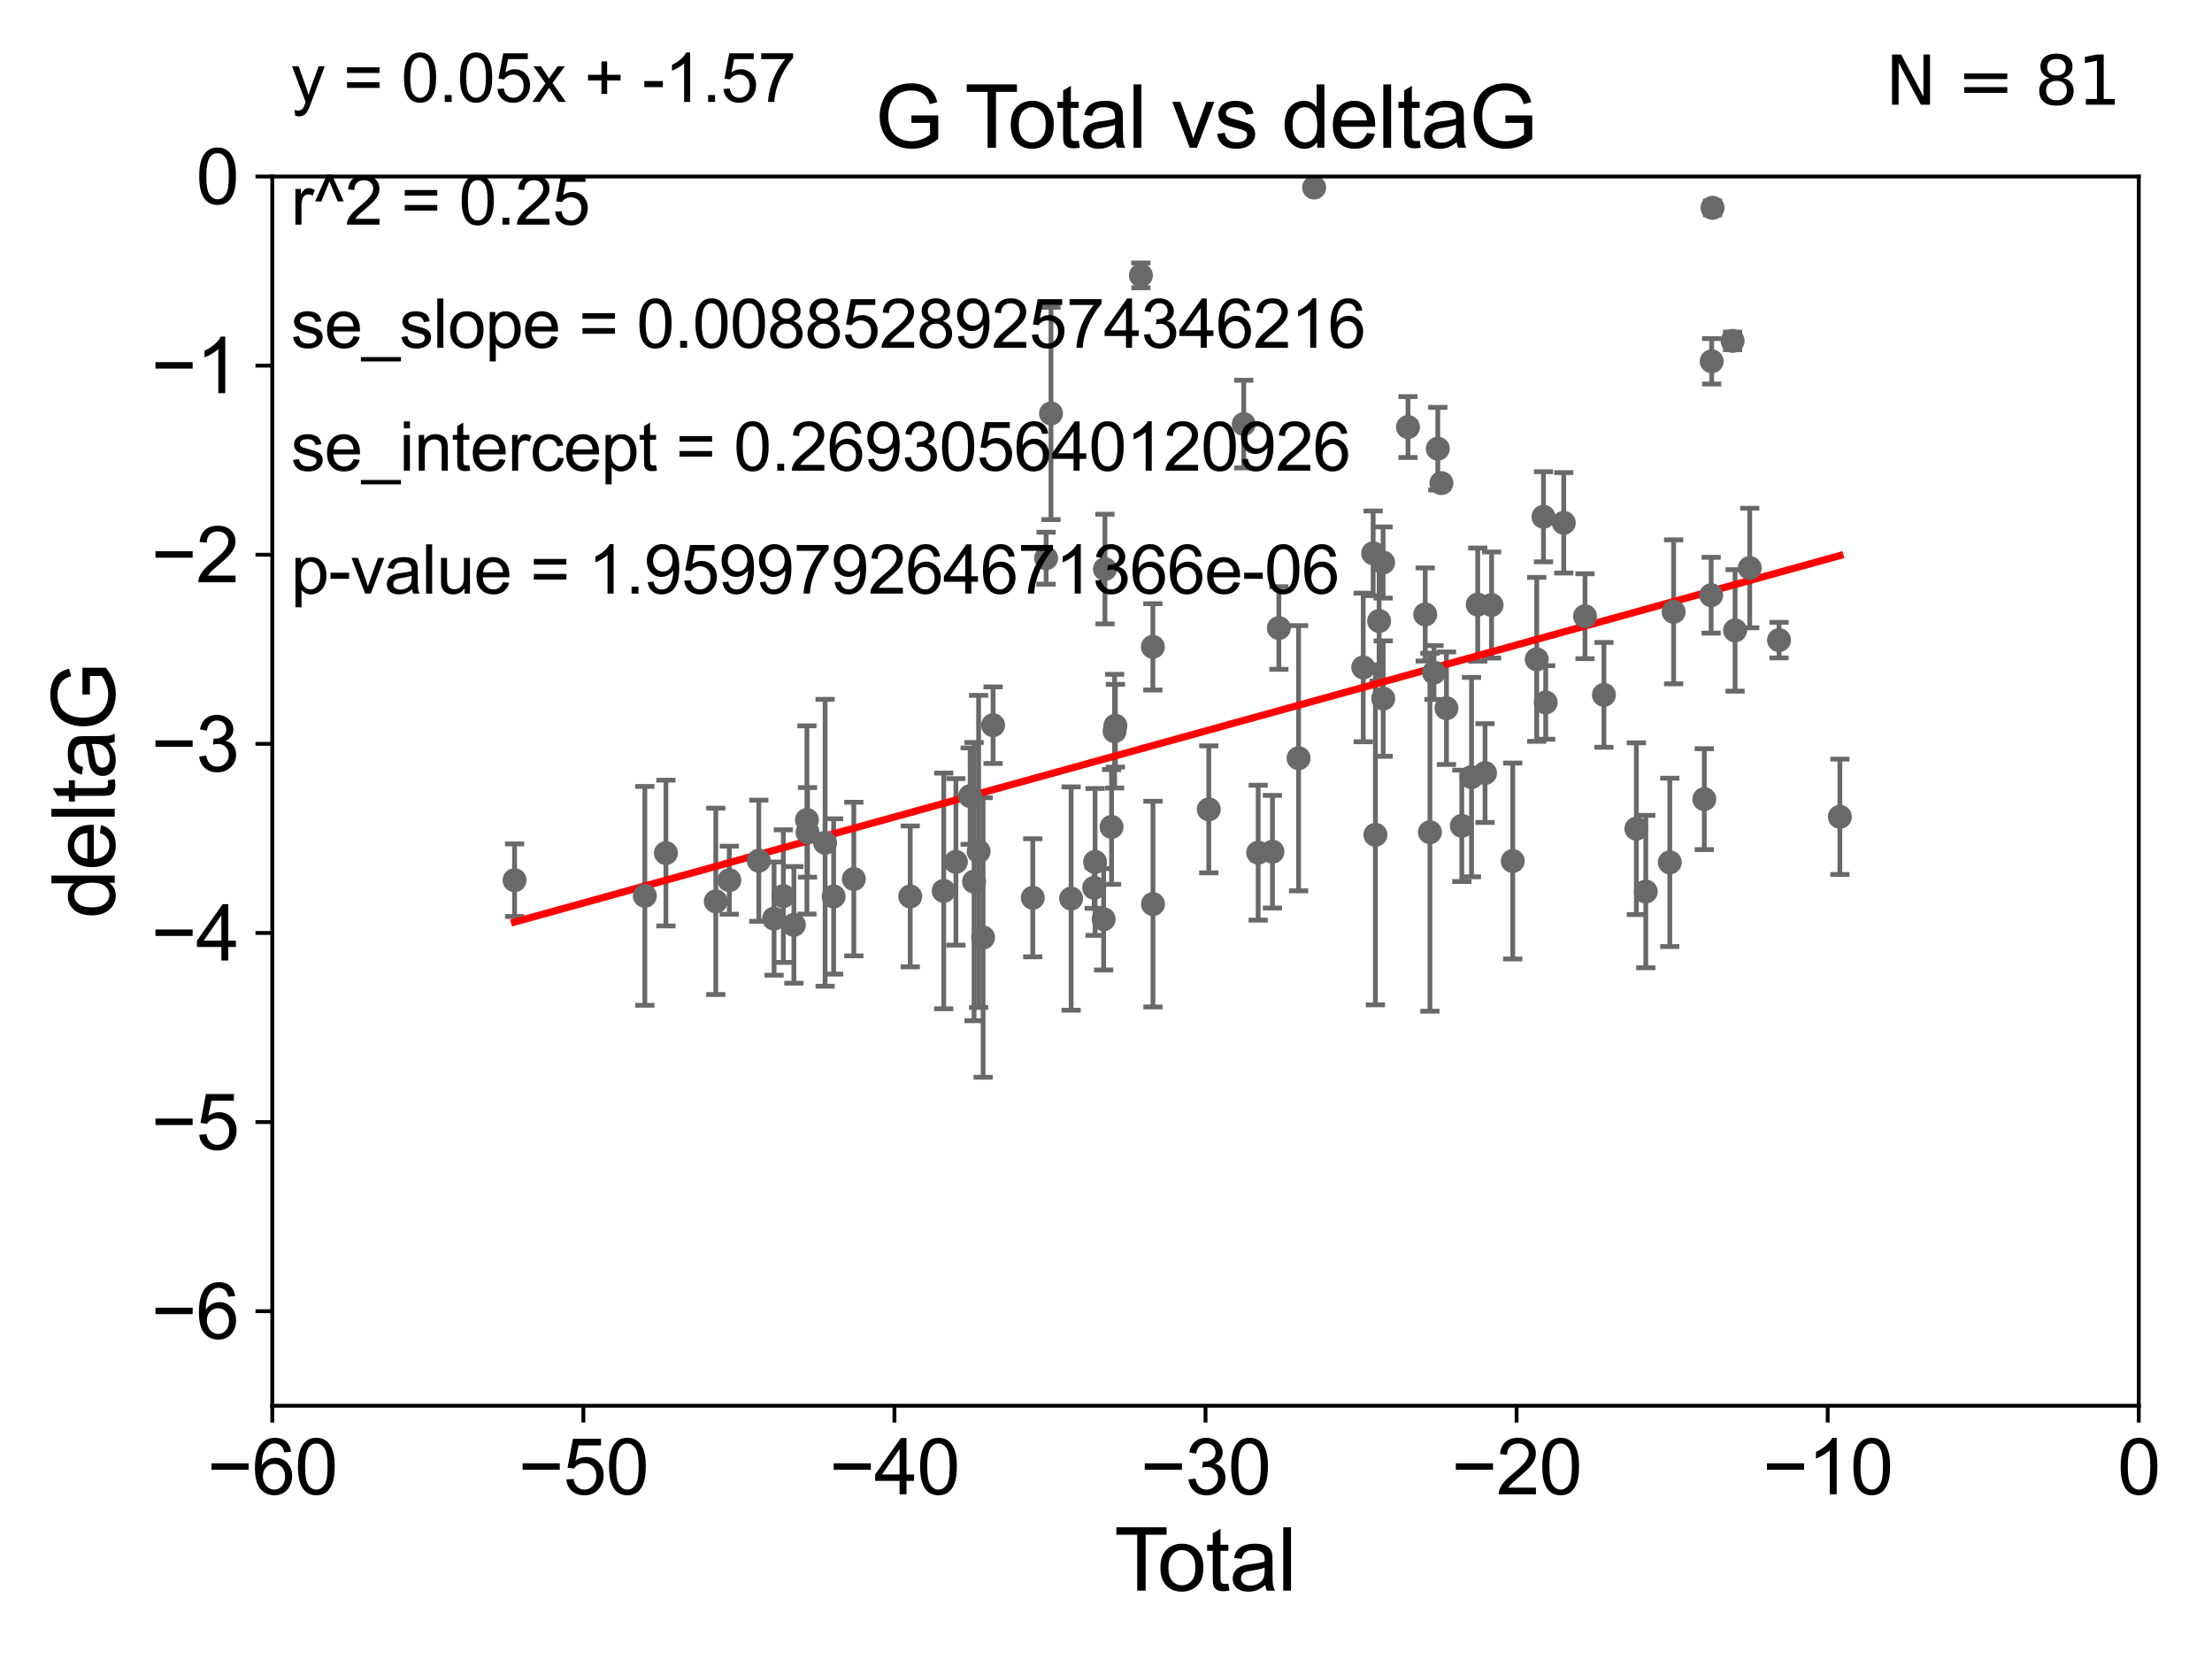 <?xml version="1.0" encoding="utf-8" standalone="no"?>
<!DOCTYPE svg PUBLIC "-//W3C//DTD SVG 1.1//EN"
  "http://www.w3.org/Graphics/SVG/1.1/DTD/svg11.dtd">
<svg xmlns:xlink="http://www.w3.org/1999/xlink" width="460.8pt" height="345.6pt" viewBox="0 0 460.8 345.6" xmlns="http://www.w3.org/2000/svg" version="1.1">
 <defs>
  <style type="text/css">*{stroke-linejoin: round; stroke-linecap: butt}</style>
 </defs>
 <g id="figure_1">
  <g id="patch_1">
   <path d="M 0 345.6 
L 460.8 345.6 
L 460.8 0 
L 0 0 
z
" style="fill: #ffffff"/>
  </g>
  <g id="axes_1">
   <g id="patch_2">
    <path d="M 56.72 292.84 
L 445.545 292.84 
L 445.545 36.775 
L 56.72 36.775 
z
" style="fill: #ffffff"/>
   </g>
   <g id="PathCollection_1">
    <defs>
     <path id="m2394590c98" d="M 0 1.118 
C 0.297 1.118 0.581 1 0.791 0.791 
C 1 0.581 1.118 0.297 1.118 0 
C 1.118 -0.297 1 -0.581 0.791 -0.791 
C 0.581 -1 0.297 -1.118 0 -1.118 
C -0.297 -1.118 -0.581 -1 -0.791 -0.791 
C -1 -0.581 -1.118 -0.297 -1.118 0 
C -1.118 0.297 -1 0.581 -0.791 0.791 
C -0.581 1 -0.297 1.118 0 1.118 
z
" style="stroke: #696969"/>
    </defs>
    <g clip-path="url(#p08491b6ae8)">
     <use xlink:href="#m2394590c98" x="107.193" y="183.361" style="fill: #696969; stroke: #696969"/>
     <use xlink:href="#m2394590c98" x="134.331" y="186.627" style="fill: #696969; stroke: #696969"/>
     <use xlink:href="#m2394590c98" x="138.723" y="177.712" style="fill: #696969; stroke: #696969"/>
     <use xlink:href="#m2394590c98" x="149.113" y="187.766" style="fill: #696969; stroke: #696969"/>
     <use xlink:href="#m2394590c98" x="151.929" y="183.361" style="fill: #696969; stroke: #696969"/>
     <use xlink:href="#m2394590c98" x="158.074" y="179.304" style="fill: #696969; stroke: #696969"/>
     <use xlink:href="#m2394590c98" x="161.254" y="191.362" style="fill: #696969; stroke: #696969"/>
     <use xlink:href="#m2394590c98" x="163.189" y="186.675" style="fill: #696969; stroke: #696969"/>
     <use xlink:href="#m2394590c98" x="165.382" y="192.668" style="fill: #696969; stroke: #696969"/>
     <use xlink:href="#m2394590c98" x="168.098" y="170.809" style="fill: #696969; stroke: #696969"/>
     <use xlink:href="#m2394590c98" x="168.217" y="173.397" style="fill: #696969; stroke: #696969"/>
     <use xlink:href="#m2394590c98" x="171.882" y="175.566" style="fill: #696969; stroke: #696969"/>
     <use xlink:href="#m2394590c98" x="173.663" y="186.743" style="fill: #696969; stroke: #696969"/>
     <use xlink:href="#m2394590c98" x="177.866" y="183.121" style="fill: #696969; stroke: #696969"/>
     <use xlink:href="#m2394590c98" x="189.618" y="186.741" style="fill: #696969; stroke: #696969"/>
     <use xlink:href="#m2394590c98" x="196.593" y="185.595" style="fill: #696969; stroke: #696969"/>
     <use xlink:href="#m2394590c98" x="199.132" y="179.547" style="fill: #696969; stroke: #696969"/>
     <use xlink:href="#m2394590c98" x="202.102" y="165.842" style="fill: #696969; stroke: #696969"/>
     <use xlink:href="#m2394590c98" x="202.919" y="183.656" style="fill: #696969; stroke: #696969"/>
     <use xlink:href="#m2394590c98" x="203.864" y="177.365" style="fill: #696969; stroke: #696969"/>
     <use xlink:href="#m2394590c98" x="204.798" y="195.295" style="fill: #696969; stroke: #696969"/>
     <use xlink:href="#m2394590c98" x="206.875" y="151.072" style="fill: #696969; stroke: #696969"/>
     <use xlink:href="#m2394590c98" x="215.145" y="187.024" style="fill: #696969; stroke: #696969"/>
     <use xlink:href="#m2394590c98" x="217.924" y="116.288" style="fill: #696969; stroke: #696969"/>
     <use xlink:href="#m2394590c98" x="218.942" y="86.133" style="fill: #696969; stroke: #696969"/>
     <use xlink:href="#m2394590c98" x="223.135" y="187.184" style="fill: #696969; stroke: #696969"/>
     <use xlink:href="#m2394590c98" x="227.936" y="184.94" style="fill: #696969; stroke: #696969"/>
     <use xlink:href="#m2394590c98" x="228.124" y="179.561" style="fill: #696969; stroke: #696969"/>
     <use xlink:href="#m2394590c98" x="229.91" y="191.497" style="fill: #696969; stroke: #696969"/>
     <use xlink:href="#m2394590c98" x="230.183" y="118.544" style="fill: #696969; stroke: #696969"/>
     <use xlink:href="#m2394590c98" x="231.56" y="172.264" style="fill: #696969; stroke: #696969"/>
     <use xlink:href="#m2394590c98" x="232.19" y="152.317" style="fill: #696969; stroke: #696969"/>
     <use xlink:href="#m2394590c98" x="232.353" y="151.181" style="fill: #696969; stroke: #696969"/>
     <use xlink:href="#m2394590c98" x="237.672" y="57.363" style="fill: #696969; stroke: #696969"/>
     <use xlink:href="#m2394590c98" x="240.162" y="134.75" style="fill: #696969; stroke: #696969"/>
     <use xlink:href="#m2394590c98" x="240.184" y="188.337" style="fill: #696969; stroke: #696969"/>
     <use xlink:href="#m2394590c98" x="251.81" y="168.607" style="fill: #696969; stroke: #696969"/>
     <use xlink:href="#m2394590c98" x="259.094" y="88.35" style="fill: #696969; stroke: #696969"/>
     <use xlink:href="#m2394590c98" x="262.101" y="177.627" style="fill: #696969; stroke: #696969"/>
     <use xlink:href="#m2394590c98" x="265.077" y="177.423" style="fill: #696969; stroke: #696969"/>
     <use xlink:href="#m2394590c98" x="266.411" y="130.831" style="fill: #696969; stroke: #696969"/>
     <use xlink:href="#m2394590c98" x="270.518" y="157.948" style="fill: #696969; stroke: #696969"/>
     <use xlink:href="#m2394590c98" x="273.757" y="39.074" style="fill: #696969; stroke: #696969"/>
     <use xlink:href="#m2394590c98" x="283.989" y="139.042" style="fill: #696969; stroke: #696969"/>
     <use xlink:href="#m2394590c98" x="286.052" y="115.259" style="fill: #696969; stroke: #696969"/>
     <use xlink:href="#m2394590c98" x="286.521" y="173.908" style="fill: #696969; stroke: #696969"/>
     <use xlink:href="#m2394590c98" x="287.295" y="129.363" style="fill: #696969; stroke: #696969"/>
     <use xlink:href="#m2394590c98" x="288.126" y="117.184" style="fill: #696969; stroke: #696969"/>
     <use xlink:href="#m2394590c98" x="288.151" y="145.529" style="fill: #696969; stroke: #696969"/>
     <use xlink:href="#m2394590c98" x="293.308" y="88.96" style="fill: #696969; stroke: #696969"/>
     <use xlink:href="#m2394590c98" x="296.9" y="127.998" style="fill: #696969; stroke: #696969"/>
     <use xlink:href="#m2394590c98" x="297.879" y="173.37" style="fill: #696969; stroke: #696969"/>
     <use xlink:href="#m2394590c98" x="298.72" y="140.106" style="fill: #696969; stroke: #696969"/>
     <use xlink:href="#m2394590c98" x="299.52" y="93.472" style="fill: #696969; stroke: #696969"/>
     <use xlink:href="#m2394590c98" x="300.268" y="100.642" style="fill: #696969; stroke: #696969"/>
     <use xlink:href="#m2394590c98" x="301.321" y="147.535" style="fill: #696969; stroke: #696969"/>
     <use xlink:href="#m2394590c98" x="304.521" y="172.036" style="fill: #696969; stroke: #696969"/>
     <use xlink:href="#m2394590c98" x="306.542" y="161.883" style="fill: #696969; stroke: #696969"/>
     <use xlink:href="#m2394590c98" x="307.836" y="125.95" style="fill: #696969; stroke: #696969"/>
     <use xlink:href="#m2394590c98" x="309.36" y="161.044" style="fill: #696969; stroke: #696969"/>
     <use xlink:href="#m2394590c98" x="310.721" y="126.034" style="fill: #696969; stroke: #696969"/>
     <use xlink:href="#m2394590c98" x="315.131" y="179.365" style="fill: #696969; stroke: #696969"/>
     <use xlink:href="#m2394590c98" x="320.129" y="137.356" style="fill: #696969; stroke: #696969"/>
     <use xlink:href="#m2394590c98" x="321.531" y="107.649" style="fill: #696969; stroke: #696969"/>
     <use xlink:href="#m2394590c98" x="321.998" y="146.332" style="fill: #696969; stroke: #696969"/>
     <use xlink:href="#m2394590c98" x="325.76" y="108.91" style="fill: #696969; stroke: #696969"/>
     <use xlink:href="#m2394590c98" x="330.185" y="128.37" style="fill: #696969; stroke: #696969"/>
     <use xlink:href="#m2394590c98" x="334.13" y="144.75" style="fill: #696969; stroke: #696969"/>
     <use xlink:href="#m2394590c98" x="340.886" y="172.629" style="fill: #696969; stroke: #696969"/>
     <use xlink:href="#m2394590c98" x="342.848" y="185.726" style="fill: #696969; stroke: #696969"/>
     <use xlink:href="#m2394590c98" x="347.849" y="179.642" style="fill: #696969; stroke: #696969"/>
     <use xlink:href="#m2394590c98" x="348.649" y="127.457" style="fill: #696969; stroke: #696969"/>
     <use xlink:href="#m2394590c98" x="355.036" y="166.478" style="fill: #696969; stroke: #696969"/>
     <use xlink:href="#m2394590c98" x="356.466" y="123.993" style="fill: #696969; stroke: #696969"/>
     <use xlink:href="#m2394590c98" x="356.576" y="75.265" style="fill: #696969; stroke: #696969"/>
     <use xlink:href="#m2394590c98" x="356.745" y="43.3" style="fill: #696969; stroke: #696969"/>
     <use xlink:href="#m2394590c98" x="360.93" y="71.012" style="fill: #696969; stroke: #696969"/>
     <use xlink:href="#m2394590c98" x="361.447" y="131.327" style="fill: #696969; stroke: #696969"/>
     <use xlink:href="#m2394590c98" x="364.5" y="118.329" style="fill: #696969; stroke: #696969"/>
     <use xlink:href="#m2394590c98" x="370.606" y="133.35" style="fill: #696969; stroke: #696969"/>
     <use xlink:href="#m2394590c98" x="383.281" y="170.152" style="fill: #696969; stroke: #696969"/>
    </g>
   </g>
   <g id="matplotlib.axis_1">
    <g id="xtick_1">
     <g id="line2d_1">
      <defs>
       <path id="m0e8063414f" d="M 0 0 
L 0 3.5 
" style="stroke: #000000; stroke-width: 0.8"/>
      </defs>
      <g>
       <use xlink:href="#m0e8063414f" x="56.72" y="292.84" style="stroke: #000000; stroke-width: 0.8"/>
      </g>
     </g>
     <g id="text_1">
      <!-- −60 -->
      <g transform="translate(43.15 311.293)scale(0.16 -0.16)">
       <defs>
        <path id="ArialMT-2212" d="M 3381 1997 
L 356 1997 
L 356 2522 
L 3381 2522 
L 3381 1997 
z
" transform="scale(0.016)"/>
        <path id="ArialMT-36" d="M 3184 3459 
L 2625 3416 
Q 2550 3747 2413 3897 
Q 2184 4138 1850 4138 
Q 1581 4138 1378 3988 
Q 1113 3794 959 3422 
Q 806 3050 800 2363 
Q 1003 2672 1297 2822 
Q 1591 2972 1913 2972 
Q 2475 2972 2870 2558 
Q 3266 2144 3266 1488 
Q 3266 1056 3080 686 
Q 2894 316 2569 119 
Q 2244 -78 1831 -78 
Q 1128 -78 684 439 
Q 241 956 241 2144 
Q 241 3472 731 4075 
Q 1159 4600 1884 4600 
Q 2425 4600 2770 4297 
Q 3116 3994 3184 3459 
z
M 888 1484 
Q 888 1194 1011 928 
Q 1134 663 1356 523 
Q 1578 384 1822 384 
Q 2178 384 2434 671 
Q 2691 959 2691 1453 
Q 2691 1928 2437 2201 
Q 2184 2475 1800 2475 
Q 1419 2475 1153 2201 
Q 888 1928 888 1484 
z
" transform="scale(0.016)"/>
        <path id="ArialMT-30" d="M 266 2259 
Q 266 3072 433 3567 
Q 600 4063 929 4331 
Q 1259 4600 1759 4600 
Q 2128 4600 2406 4451 
Q 2684 4303 2865 4023 
Q 3047 3744 3150 3342 
Q 3253 2941 3253 2259 
Q 3253 1453 3087 958 
Q 2922 463 2592 192 
Q 2263 -78 1759 -78 
Q 1097 -78 719 397 
Q 266 969 266 2259 
z
M 844 2259 
Q 844 1131 1108 757 
Q 1372 384 1759 384 
Q 2147 384 2411 759 
Q 2675 1134 2675 2259 
Q 2675 3391 2411 3762 
Q 2147 4134 1753 4134 
Q 1366 4134 1134 3806 
Q 844 3388 844 2259 
z
" transform="scale(0.016)"/>
       </defs>
       <use xlink:href="#ArialMT-2212"/>
       <use xlink:href="#ArialMT-36" x="58.398"/>
       <use xlink:href="#ArialMT-30" x="114.014"/>
      </g>
     </g>
    </g>
    <g id="xtick_2">
     <g id="line2d_2">
      <g>
       <use xlink:href="#m0e8063414f" x="121.524" y="292.84" style="stroke: #000000; stroke-width: 0.8"/>
      </g>
     </g>
     <g id="text_2">
      <!-- −50 -->
      <g transform="translate(107.954 311.293)scale(0.16 -0.16)">
       <defs>
        <path id="ArialMT-35" d="M 266 1200 
L 856 1250 
Q 922 819 1161 601 
Q 1400 384 1738 384 
Q 2144 384 2425 690 
Q 2706 997 2706 1503 
Q 2706 1984 2436 2262 
Q 2166 2541 1728 2541 
Q 1456 2541 1237 2417 
Q 1019 2294 894 2097 
L 366 2166 
L 809 4519 
L 3088 4519 
L 3088 3981 
L 1259 3981 
L 1013 2750 
Q 1425 3038 1878 3038 
Q 2478 3038 2890 2622 
Q 3303 2206 3303 1553 
Q 3303 931 2941 478 
Q 2500 -78 1738 -78 
Q 1113 -78 717 272 
Q 322 622 266 1200 
z
" transform="scale(0.016)"/>
       </defs>
       <use xlink:href="#ArialMT-2212"/>
       <use xlink:href="#ArialMT-35" x="58.398"/>
       <use xlink:href="#ArialMT-30" x="114.014"/>
      </g>
     </g>
    </g>
    <g id="xtick_3">
     <g id="line2d_3">
      <g>
       <use xlink:href="#m0e8063414f" x="186.328" y="292.84" style="stroke: #000000; stroke-width: 0.8"/>
      </g>
     </g>
     <g id="text_3">
      <!-- −40 -->
      <g transform="translate(172.758 311.293)scale(0.16 -0.16)">
       <defs>
        <path id="ArialMT-34" d="M 2069 0 
L 2069 1097 
L 81 1097 
L 81 1613 
L 2172 4581 
L 2631 4581 
L 2631 1613 
L 3250 1613 
L 3250 1097 
L 2631 1097 
L 2631 0 
L 2069 0 
z
M 2069 1613 
L 2069 3678 
L 634 1613 
L 2069 1613 
z
" transform="scale(0.016)"/>
       </defs>
       <use xlink:href="#ArialMT-2212"/>
       <use xlink:href="#ArialMT-34" x="58.398"/>
       <use xlink:href="#ArialMT-30" x="114.014"/>
      </g>
     </g>
    </g>
    <g id="xtick_4">
     <g id="line2d_4">
      <g>
       <use xlink:href="#m0e8063414f" x="251.132" y="292.84" style="stroke: #000000; stroke-width: 0.8"/>
      </g>
     </g>
     <g id="text_4">
      <!-- −30 -->
      <g transform="translate(237.562 311.293)scale(0.16 -0.16)">
       <defs>
        <path id="ArialMT-33" d="M 269 1209 
L 831 1284 
Q 928 806 1161 595 
Q 1394 384 1728 384 
Q 2125 384 2398 659 
Q 2672 934 2672 1341 
Q 2672 1728 2419 1979 
Q 2166 2231 1775 2231 
Q 1616 2231 1378 2169 
L 1441 2663 
Q 1497 2656 1531 2656 
Q 1891 2656 2178 2843 
Q 2466 3031 2466 3422 
Q 2466 3731 2256 3934 
Q 2047 4138 1716 4138 
Q 1388 4138 1169 3931 
Q 950 3725 888 3313 
L 325 3413 
Q 428 3978 793 4289 
Q 1159 4600 1703 4600 
Q 2078 4600 2393 4439 
Q 2709 4278 2876 4000 
Q 3044 3722 3044 3409 
Q 3044 3113 2884 2869 
Q 2725 2625 2413 2481 
Q 2819 2388 3044 2092 
Q 3269 1797 3269 1353 
Q 3269 753 2831 336 
Q 2394 -81 1725 -81 
Q 1122 -81 723 278 
Q 325 638 269 1209 
z
" transform="scale(0.016)"/>
       </defs>
       <use xlink:href="#ArialMT-2212"/>
       <use xlink:href="#ArialMT-33" x="58.398"/>
       <use xlink:href="#ArialMT-30" x="114.014"/>
      </g>
     </g>
    </g>
    <g id="xtick_5">
     <g id="line2d_5">
      <g>
       <use xlink:href="#m0e8063414f" x="315.937" y="292.84" style="stroke: #000000; stroke-width: 0.8"/>
      </g>
     </g>
     <g id="text_5">
      <!-- −20 -->
      <g transform="translate(302.367 311.293)scale(0.16 -0.16)">
       <defs>
        <path id="ArialMT-32" d="M 3222 541 
L 3222 0 
L 194 0 
Q 188 203 259 391 
Q 375 700 629 1000 
Q 884 1300 1366 1694 
Q 2113 2306 2375 2664 
Q 2638 3022 2638 3341 
Q 2638 3675 2398 3904 
Q 2159 4134 1775 4134 
Q 1369 4134 1125 3890 
Q 881 3647 878 3216 
L 300 3275 
Q 359 3922 746 4261 
Q 1134 4600 1788 4600 
Q 2447 4600 2831 4234 
Q 3216 3869 3216 3328 
Q 3216 3053 3103 2787 
Q 2991 2522 2730 2228 
Q 2469 1934 1863 1422 
Q 1356 997 1212 845 
Q 1069 694 975 541 
L 3222 541 
z
" transform="scale(0.016)"/>
       </defs>
       <use xlink:href="#ArialMT-2212"/>
       <use xlink:href="#ArialMT-32" x="58.398"/>
       <use xlink:href="#ArialMT-30" x="114.014"/>
      </g>
     </g>
    </g>
    <g id="xtick_6">
     <g id="line2d_6">
      <g>
       <use xlink:href="#m0e8063414f" x="380.741" y="292.84" style="stroke: #000000; stroke-width: 0.8"/>
      </g>
     </g>
     <g id="text_6">
      <!-- −10 -->
      <g transform="translate(367.171 311.293)scale(0.16 -0.16)">
       <defs>
        <path id="ArialMT-31" d="M 2384 0 
L 1822 0 
L 1822 3584 
Q 1619 3391 1289 3197 
Q 959 3003 697 2906 
L 697 3450 
Q 1169 3672 1522 3987 
Q 1875 4303 2022 4600 
L 2384 4600 
L 2384 0 
z
" transform="scale(0.016)"/>
       </defs>
       <use xlink:href="#ArialMT-2212"/>
       <use xlink:href="#ArialMT-31" x="58.398"/>
       <use xlink:href="#ArialMT-30" x="114.014"/>
      </g>
     </g>
    </g>
    <g id="xtick_7">
     <g id="line2d_7">
      <g>
       <use xlink:href="#m0e8063414f" x="445.545" y="292.84" style="stroke: #000000; stroke-width: 0.8"/>
      </g>
     </g>
     <g id="text_7">
      <!-- 0 -->
      <g transform="translate(441.096 311.293)scale(0.16 -0.16)">
       <use xlink:href="#ArialMT-30"/>
      </g>
     </g>
    </g>
    <g id="text_8">
     <!-- Total -->
     <g transform="translate(232.127 331.357)scale(0.18 -0.18)">
      <defs>
       <path id="ArialMT-54" d="M 1659 0 
L 1659 4041 
L 150 4041 
L 150 4581 
L 3781 4581 
L 3781 4041 
L 2266 4041 
L 2266 0 
L 1659 0 
z
" transform="scale(0.016)"/>
       <path id="ArialMT-6f" d="M 213 1659 
Q 213 2581 725 3025 
Q 1153 3394 1769 3394 
Q 2453 3394 2887 2945 
Q 3322 2497 3322 1706 
Q 3322 1066 3130 698 
Q 2938 331 2570 128 
Q 2203 -75 1769 -75 
Q 1072 -75 642 372 
Q 213 819 213 1659 
z
M 791 1659 
Q 791 1022 1069 705 
Q 1347 388 1769 388 
Q 2188 388 2466 706 
Q 2744 1025 2744 1678 
Q 2744 2294 2464 2611 
Q 2184 2928 1769 2928 
Q 1347 2928 1069 2612 
Q 791 2297 791 1659 
z
" transform="scale(0.016)"/>
       <path id="ArialMT-74" d="M 1650 503 
L 1731 6 
Q 1494 -44 1306 -44 
Q 1000 -44 831 53 
Q 663 150 594 308 
Q 525 466 525 972 
L 525 2881 
L 113 2881 
L 113 3319 
L 525 3319 
L 525 4141 
L 1084 4478 
L 1084 3319 
L 1650 3319 
L 1650 2881 
L 1084 2881 
L 1084 941 
Q 1084 700 1114 631 
Q 1144 563 1211 522 
Q 1278 481 1403 481 
Q 1497 481 1650 503 
z
" transform="scale(0.016)"/>
       <path id="ArialMT-61" d="M 2588 409 
Q 2275 144 1986 34 
Q 1697 -75 1366 -75 
Q 819 -75 525 192 
Q 231 459 231 875 
Q 231 1119 342 1320 
Q 453 1522 633 1644 
Q 813 1766 1038 1828 
Q 1203 1872 1538 1913 
Q 2219 1994 2541 2106 
Q 2544 2222 2544 2253 
Q 2544 2597 2384 2738 
Q 2169 2928 1744 2928 
Q 1347 2928 1158 2789 
Q 969 2650 878 2297 
L 328 2372 
Q 403 2725 575 2942 
Q 747 3159 1072 3276 
Q 1397 3394 1825 3394 
Q 2250 3394 2515 3294 
Q 2781 3194 2906 3042 
Q 3031 2891 3081 2659 
Q 3109 2516 3109 2141 
L 3109 1391 
Q 3109 606 3145 398 
Q 3181 191 3288 0 
L 2700 0 
Q 2613 175 2588 409 
z
M 2541 1666 
Q 2234 1541 1622 1453 
Q 1275 1403 1131 1340 
Q 988 1278 909 1158 
Q 831 1038 831 891 
Q 831 666 1001 516 
Q 1172 366 1500 366 
Q 1825 366 2078 508 
Q 2331 650 2450 897 
Q 2541 1088 2541 1459 
L 2541 1666 
z
" transform="scale(0.016)"/>
       <path id="ArialMT-6c" d="M 409 0 
L 409 4581 
L 972 4581 
L 972 0 
L 409 0 
z
" transform="scale(0.016)"/>
      </defs>
      <use xlink:href="#ArialMT-54"/>
      <use xlink:href="#ArialMT-6f" x="49.959"/>
      <use xlink:href="#ArialMT-74" x="105.574"/>
      <use xlink:href="#ArialMT-61" x="133.357"/>
      <use xlink:href="#ArialMT-6c" x="188.973"/>
     </g>
    </g>
   </g>
   <g id="matplotlib.axis_2">
    <g id="ytick_1">
     <g id="line2d_8">
      <defs>
       <path id="m8f29d55f7e" d="M 0 0 
L -3.5 0 
" style="stroke: #000000; stroke-width: 0.8"/>
      </defs>
      <g>
       <use xlink:href="#m8f29d55f7e" x="56.72" y="273.143" style="stroke: #000000; stroke-width: 0.8"/>
      </g>
     </g>
     <g id="text_9">
      <!-- −6 -->
      <g transform="translate(31.477 278.869)scale(0.16 -0.16)">
       <use xlink:href="#ArialMT-2212"/>
       <use xlink:href="#ArialMT-36" x="58.398"/>
      </g>
     </g>
    </g>
    <g id="ytick_2">
     <g id="line2d_9">
      <g>
       <use xlink:href="#m8f29d55f7e" x="56.72" y="233.748" style="stroke: #000000; stroke-width: 0.8"/>
      </g>
     </g>
     <g id="text_10">
      <!-- −5 -->
      <g transform="translate(31.477 239.474)scale(0.16 -0.16)">
       <use xlink:href="#ArialMT-2212"/>
       <use xlink:href="#ArialMT-35" x="58.398"/>
      </g>
     </g>
    </g>
    <g id="ytick_3">
     <g id="line2d_10">
      <g>
       <use xlink:href="#m8f29d55f7e" x="56.72" y="194.353" style="stroke: #000000; stroke-width: 0.8"/>
      </g>
     </g>
     <g id="text_11">
      <!-- −4 -->
      <g transform="translate(31.477 200.08)scale(0.16 -0.16)">
       <use xlink:href="#ArialMT-2212"/>
       <use xlink:href="#ArialMT-34" x="58.398"/>
      </g>
     </g>
    </g>
    <g id="ytick_4">
     <g id="line2d_11">
      <g>
       <use xlink:href="#m8f29d55f7e" x="56.72" y="154.959" style="stroke: #000000; stroke-width: 0.8"/>
      </g>
     </g>
     <g id="text_12">
      <!-- −3 -->
      <g transform="translate(31.477 160.685)scale(0.16 -0.16)">
       <use xlink:href="#ArialMT-2212"/>
       <use xlink:href="#ArialMT-33" x="58.398"/>
      </g>
     </g>
    </g>
    <g id="ytick_5">
     <g id="line2d_12">
      <g>
       <use xlink:href="#m8f29d55f7e" x="56.72" y="115.564" style="stroke: #000000; stroke-width: 0.8"/>
      </g>
     </g>
     <g id="text_13">
      <!-- −2 -->
      <g transform="translate(31.477 121.29)scale(0.16 -0.16)">
       <use xlink:href="#ArialMT-2212"/>
       <use xlink:href="#ArialMT-32" x="58.398"/>
      </g>
     </g>
    </g>
    <g id="ytick_6">
     <g id="line2d_13">
      <g>
       <use xlink:href="#m8f29d55f7e" x="56.72" y="76.17" style="stroke: #000000; stroke-width: 0.8"/>
      </g>
     </g>
     <g id="text_14">
      <!-- −1 -->
      <g transform="translate(31.477 81.896)scale(0.16 -0.16)">
       <use xlink:href="#ArialMT-2212"/>
       <use xlink:href="#ArialMT-31" x="58.398"/>
      </g>
     </g>
    </g>
    <g id="ytick_7">
     <g id="line2d_14">
      <g>
       <use xlink:href="#m8f29d55f7e" x="56.72" y="36.775" style="stroke: #000000; stroke-width: 0.8"/>
      </g>
     </g>
     <g id="text_15">
      <!-- 0 -->
      <g transform="translate(40.822 42.501)scale(0.16 -0.16)">
       <use xlink:href="#ArialMT-30"/>
      </g>
     </g>
    </g>
    <g id="text_16">
     <!-- deltaG -->
     <g transform="translate(23.9 191.322)rotate(-90)scale(0.18 -0.18)">
      <defs>
       <path id="ArialMT-64" d="M 2575 0 
L 2575 419 
Q 2259 -75 1647 -75 
Q 1250 -75 917 144 
Q 584 363 401 755 
Q 219 1147 219 1656 
Q 219 2153 384 2558 
Q 550 2963 881 3178 
Q 1213 3394 1622 3394 
Q 1922 3394 2156 3267 
Q 2391 3141 2538 2938 
L 2538 4581 
L 3097 4581 
L 3097 0 
L 2575 0 
z
M 797 1656 
Q 797 1019 1065 703 
Q 1334 388 1700 388 
Q 2069 388 2326 689 
Q 2584 991 2584 1609 
Q 2584 2291 2321 2609 
Q 2059 2928 1675 2928 
Q 1300 2928 1048 2622 
Q 797 2316 797 1656 
z
" transform="scale(0.016)"/>
       <path id="ArialMT-65" d="M 2694 1069 
L 3275 997 
Q 3138 488 2766 206 
Q 2394 -75 1816 -75 
Q 1088 -75 661 373 
Q 234 822 234 1631 
Q 234 2469 665 2931 
Q 1097 3394 1784 3394 
Q 2450 3394 2872 2941 
Q 3294 2488 3294 1666 
Q 3294 1616 3291 1516 
L 816 1516 
Q 847 969 1125 678 
Q 1403 388 1819 388 
Q 2128 388 2347 550 
Q 2566 713 2694 1069 
z
M 847 1978 
L 2700 1978 
Q 2663 2397 2488 2606 
Q 2219 2931 1791 2931 
Q 1403 2931 1139 2672 
Q 875 2413 847 1978 
z
" transform="scale(0.016)"/>
       <path id="ArialMT-47" d="M 2638 1797 
L 2638 2334 
L 4578 2338 
L 4578 638 
Q 4131 281 3656 101 
Q 3181 -78 2681 -78 
Q 2006 -78 1454 211 
Q 903 500 622 1047 
Q 341 1594 341 2269 
Q 341 2938 620 3517 
Q 900 4097 1425 4378 
Q 1950 4659 2634 4659 
Q 3131 4659 3532 4498 
Q 3934 4338 4162 4050 
Q 4391 3763 4509 3300 
L 3963 3150 
Q 3859 3500 3706 3700 
Q 3553 3900 3268 4020 
Q 2984 4141 2638 4141 
Q 2222 4141 1919 4014 
Q 1616 3888 1430 3681 
Q 1244 3475 1141 3228 
Q 966 2803 966 2306 
Q 966 1694 1177 1281 
Q 1388 869 1791 669 
Q 2194 469 2647 469 
Q 3041 469 3416 620 
Q 3791 772 3984 944 
L 3984 1797 
L 2638 1797 
z
" transform="scale(0.016)"/>
      </defs>
      <use xlink:href="#ArialMT-64"/>
      <use xlink:href="#ArialMT-65" x="55.615"/>
      <use xlink:href="#ArialMT-6c" x="111.23"/>
      <use xlink:href="#ArialMT-74" x="133.447"/>
      <use xlink:href="#ArialMT-61" x="161.23"/>
      <use xlink:href="#ArialMT-47" x="216.846"/>
     </g>
    </g>
   </g>
   <g id="LineCollection_1">
    <path d="M 107.193 190.918 
L 107.193 175.804 
" clip-path="url(#p08491b6ae8)" style="fill: none; stroke: #696969"/>
    <path d="M 134.331 209.422 
L 134.331 163.832 
" clip-path="url(#p08491b6ae8)" style="fill: none; stroke: #696969"/>
    <path d="M 138.723 192.894 
L 138.723 162.53 
" clip-path="url(#p08491b6ae8)" style="fill: none; stroke: #696969"/>
    <path d="M 149.113 207.177 
L 149.113 168.355 
" clip-path="url(#p08491b6ae8)" style="fill: none; stroke: #696969"/>
    <path d="M 151.929 190.447 
L 151.929 176.274 
" clip-path="url(#p08491b6ae8)" style="fill: none; stroke: #696969"/>
    <path d="M 158.074 191.921 
L 158.074 166.688 
" clip-path="url(#p08491b6ae8)" style="fill: none; stroke: #696969"/>
    <path d="M 161.254 203.155 
L 161.254 179.569 
" clip-path="url(#p08491b6ae8)" style="fill: none; stroke: #696969"/>
    <path d="M 163.189 200.482 
L 163.189 172.868 
" clip-path="url(#p08491b6ae8)" style="fill: none; stroke: #696969"/>
    <path d="M 165.382 204.811 
L 165.382 180.525 
" clip-path="url(#p08491b6ae8)" style="fill: none; stroke: #696969"/>
    <path d="M 168.098 190.416 
L 168.098 151.203 
" clip-path="url(#p08491b6ae8)" style="fill: none; stroke: #696969"/>
    <path d="M 168.217 182.729 
L 168.217 164.065 
" clip-path="url(#p08491b6ae8)" style="fill: none; stroke: #696969"/>
    <path d="M 171.882 205.447 
L 171.882 145.685 
" clip-path="url(#p08491b6ae8)" style="fill: none; stroke: #696969"/>
    <path d="M 173.663 202.923 
L 173.663 170.563 
" clip-path="url(#p08491b6ae8)" style="fill: none; stroke: #696969"/>
    <path d="M 177.866 199.12 
L 177.866 167.123 
" clip-path="url(#p08491b6ae8)" style="fill: none; stroke: #696969"/>
    <path d="M 189.618 201.422 
L 189.618 172.061 
" clip-path="url(#p08491b6ae8)" style="fill: none; stroke: #696969"/>
    <path d="M 196.593 210.144 
L 196.593 161.047 
" clip-path="url(#p08491b6ae8)" style="fill: none; stroke: #696969"/>
    <path d="M 199.132 196.891 
L 199.132 162.203 
" clip-path="url(#p08491b6ae8)" style="fill: none; stroke: #696969"/>
    <path d="M 202.102 175.881 
L 202.102 155.804 
" clip-path="url(#p08491b6ae8)" style="fill: none; stroke: #696969"/>
    <path d="M 202.919 212.633 
L 202.919 154.679 
" clip-path="url(#p08491b6ae8)" style="fill: none; stroke: #696969"/>
    <path d="M 203.864 209.872 
L 203.864 144.859 
" clip-path="url(#p08491b6ae8)" style="fill: none; stroke: #696969"/>
    <path d="M 204.798 224.411 
L 204.798 166.18 
" clip-path="url(#p08491b6ae8)" style="fill: none; stroke: #696969"/>
    <path d="M 206.875 159.052 
L 206.875 143.092 
" clip-path="url(#p08491b6ae8)" style="fill: none; stroke: #696969"/>
    <path d="M 215.145 199.324 
L 215.145 174.725 
" clip-path="url(#p08491b6ae8)" style="fill: none; stroke: #696969"/>
    <path d="M 217.924 121.701 
L 217.924 110.875 
" clip-path="url(#p08491b6ae8)" style="fill: none; stroke: #696969"/>
    <path d="M 218.942 108.244 
L 218.942 64.022 
" clip-path="url(#p08491b6ae8)" style="fill: none; stroke: #696969"/>
    <path d="M 223.135 210.444 
L 223.135 163.924 
" clip-path="url(#p08491b6ae8)" style="fill: none; stroke: #696969"/>
    <path d="M 227.936 189.225 
L 227.936 180.655 
" clip-path="url(#p08491b6ae8)" style="fill: none; stroke: #696969"/>
    <path d="M 228.124 194.86 
L 228.124 164.263 
" clip-path="url(#p08491b6ae8)" style="fill: none; stroke: #696969"/>
    <path d="M 229.91 202.055 
L 229.91 180.939 
" clip-path="url(#p08491b6ae8)" style="fill: none; stroke: #696969"/>
    <path d="M 230.183 129.964 
L 230.183 107.124 
" clip-path="url(#p08491b6ae8)" style="fill: none; stroke: #696969"/>
    <path d="M 231.56 184.214 
L 231.56 160.315 
" clip-path="url(#p08491b6ae8)" style="fill: none; stroke: #696969"/>
    <path d="M 232.19 164.165 
L 232.19 140.47 
" clip-path="url(#p08491b6ae8)" style="fill: none; stroke: #696969"/>
    <path d="M 232.353 159.797 
L 232.353 142.564 
" clip-path="url(#p08491b6ae8)" style="fill: none; stroke: #696969"/>
    <path d="M 237.672 59.954 
L 237.672 54.772 
" clip-path="url(#p08491b6ae8)" style="fill: none; stroke: #696969"/>
    <path d="M 240.162 143.736 
L 240.162 125.764 
" clip-path="url(#p08491b6ae8)" style="fill: none; stroke: #696969"/>
    <path d="M 240.184 209.758 
L 240.184 166.916 
" clip-path="url(#p08491b6ae8)" style="fill: none; stroke: #696969"/>
    <path d="M 251.81 181.833 
L 251.81 155.381 
" clip-path="url(#p08491b6ae8)" style="fill: none; stroke: #696969"/>
    <path d="M 259.094 97.477 
L 259.094 79.222 
" clip-path="url(#p08491b6ae8)" style="fill: none; stroke: #696969"/>
    <path d="M 262.101 191.679 
L 262.101 163.576 
" clip-path="url(#p08491b6ae8)" style="fill: none; stroke: #696969"/>
    <path d="M 265.077 189.152 
L 265.077 165.694 
" clip-path="url(#p08491b6ae8)" style="fill: none; stroke: #696969"/>
    <path d="M 266.411 139.431 
L 266.411 122.23 
" clip-path="url(#p08491b6ae8)" style="fill: none; stroke: #696969"/>
    <path d="M 270.518 185.574 
L 270.518 130.321 
" clip-path="url(#p08491b6ae8)" style="fill: none; stroke: #696969"/>
    <path d="M 273.757 39.661 
L 273.757 38.486 
" clip-path="url(#p08491b6ae8)" style="fill: none; stroke: #696969"/>
    <path d="M 283.989 154.523 
L 283.989 123.56 
" clip-path="url(#p08491b6ae8)" style="fill: none; stroke: #696969"/>
    <path d="M 286.052 124.077 
L 286.052 106.441 
" clip-path="url(#p08491b6ae8)" style="fill: none; stroke: #696969"/>
    <path d="M 286.521 209.327 
L 286.521 138.489 
" clip-path="url(#p08491b6ae8)" style="fill: none; stroke: #696969"/>
    <path d="M 287.295 141.877 
L 287.295 116.849 
" clip-path="url(#p08491b6ae8)" style="fill: none; stroke: #696969"/>
    <path d="M 288.126 124.591 
L 288.126 109.776 
" clip-path="url(#p08491b6ae8)" style="fill: none; stroke: #696969"/>
    <path d="M 288.151 157.557 
L 288.151 133.501 
" clip-path="url(#p08491b6ae8)" style="fill: none; stroke: #696969"/>
    <path d="M 293.308 95.306 
L 293.308 82.614 
" clip-path="url(#p08491b6ae8)" style="fill: none; stroke: #696969"/>
    <path d="M 296.9 137.698 
L 296.9 118.299 
" clip-path="url(#p08491b6ae8)" style="fill: none; stroke: #696969"/>
    <path d="M 297.879 210.653 
L 297.879 136.087 
" clip-path="url(#p08491b6ae8)" style="fill: none; stroke: #696969"/>
    <path d="M 298.72 145.711 
L 298.72 134.502 
" clip-path="url(#p08491b6ae8)" style="fill: none; stroke: #696969"/>
    <path d="M 299.52 102.084 
L 299.52 84.861 
" clip-path="url(#p08491b6ae8)" style="fill: none; stroke: #696969"/>
    <path d="M 300.268 101.753 
L 300.268 99.531 
" clip-path="url(#p08491b6ae8)" style="fill: none; stroke: #696969"/>
    <path d="M 301.321 159.258 
L 301.321 135.813 
" clip-path="url(#p08491b6ae8)" style="fill: none; stroke: #696969"/>
    <path d="M 304.521 183.631 
L 304.521 160.441 
" clip-path="url(#p08491b6ae8)" style="fill: none; stroke: #696969"/>
    <path d="M 306.542 182.651 
L 306.542 141.115 
" clip-path="url(#p08491b6ae8)" style="fill: none; stroke: #696969"/>
    <path d="M 307.836 137.731 
L 307.836 114.168 
" clip-path="url(#p08491b6ae8)" style="fill: none; stroke: #696969"/>
    <path d="M 309.36 171.332 
L 309.36 150.755 
" clip-path="url(#p08491b6ae8)" style="fill: none; stroke: #696969"/>
    <path d="M 310.721 137.084 
L 310.721 114.984 
" clip-path="url(#p08491b6ae8)" style="fill: none; stroke: #696969"/>
    <path d="M 315.131 199.772 
L 315.131 158.959 
" clip-path="url(#p08491b6ae8)" style="fill: none; stroke: #696969"/>
    <path d="M 320.129 154.429 
L 320.129 120.283 
" clip-path="url(#p08491b6ae8)" style="fill: none; stroke: #696969"/>
    <path d="M 321.531 117.039 
L 321.531 98.26 
" clip-path="url(#p08491b6ae8)" style="fill: none; stroke: #696969"/>
    <path d="M 321.998 153.992 
L 321.998 138.673 
" clip-path="url(#p08491b6ae8)" style="fill: none; stroke: #696969"/>
    <path d="M 325.76 119.373 
L 325.76 98.446 
" clip-path="url(#p08491b6ae8)" style="fill: none; stroke: #696969"/>
    <path d="M 330.185 137.214 
L 330.185 119.526 
" clip-path="url(#p08491b6ae8)" style="fill: none; stroke: #696969"/>
    <path d="M 334.13 155.666 
L 334.13 133.834 
" clip-path="url(#p08491b6ae8)" style="fill: none; stroke: #696969"/>
    <path d="M 340.886 190.515 
L 340.886 154.744 
" clip-path="url(#p08491b6ae8)" style="fill: none; stroke: #696969"/>
    <path d="M 342.848 201.602 
L 342.848 169.849 
" clip-path="url(#p08491b6ae8)" style="fill: none; stroke: #696969"/>
    <path d="M 347.849 197.176 
L 347.849 162.108 
" clip-path="url(#p08491b6ae8)" style="fill: none; stroke: #696969"/>
    <path d="M 348.649 142.455 
L 348.649 112.459 
" clip-path="url(#p08491b6ae8)" style="fill: none; stroke: #696969"/>
    <path d="M 355.036 176.985 
L 355.036 155.97 
" clip-path="url(#p08491b6ae8)" style="fill: none; stroke: #696969"/>
    <path d="M 356.466 131.889 
L 356.466 116.097 
" clip-path="url(#p08491b6ae8)" style="fill: none; stroke: #696969"/>
    <path d="M 356.576 79.995 
L 356.576 70.535 
" clip-path="url(#p08491b6ae8)" style="fill: none; stroke: #696969"/>
    <path d="M 356.745 44.74 
L 356.745 41.86 
" clip-path="url(#p08491b6ae8)" style="fill: none; stroke: #696969"/>
    <path d="M 360.93 72.852 
L 360.93 69.172 
" clip-path="url(#p08491b6ae8)" style="fill: none; stroke: #696969"/>
    <path d="M 361.447 143.977 
L 361.447 118.677 
" clip-path="url(#p08491b6ae8)" style="fill: none; stroke: #696969"/>
    <path d="M 364.5 130.781 
L 364.5 105.878 
" clip-path="url(#p08491b6ae8)" style="fill: none; stroke: #696969"/>
    <path d="M 370.606 137.057 
L 370.606 129.643 
" clip-path="url(#p08491b6ae8)" style="fill: none; stroke: #696969"/>
    <path d="M 383.281 182.166 
L 383.281 158.137 
" clip-path="url(#p08491b6ae8)" style="fill: none; stroke: #696969"/>
   </g>
   <g id="line2d_15">
    <defs>
     <path id="m4686a20add" d="M 2 0 
L -2 -0 
" style="stroke: #696969"/>
    </defs>
    <g clip-path="url(#p08491b6ae8)">
     <use xlink:href="#m4686a20add" x="107.193" y="190.918" style="fill: #696969; stroke: #696969"/>
     <use xlink:href="#m4686a20add" x="134.331" y="209.422" style="fill: #696969; stroke: #696969"/>
     <use xlink:href="#m4686a20add" x="138.723" y="192.894" style="fill: #696969; stroke: #696969"/>
     <use xlink:href="#m4686a20add" x="149.113" y="207.177" style="fill: #696969; stroke: #696969"/>
     <use xlink:href="#m4686a20add" x="151.929" y="190.447" style="fill: #696969; stroke: #696969"/>
     <use xlink:href="#m4686a20add" x="158.074" y="191.921" style="fill: #696969; stroke: #696969"/>
     <use xlink:href="#m4686a20add" x="161.254" y="203.155" style="fill: #696969; stroke: #696969"/>
     <use xlink:href="#m4686a20add" x="163.189" y="200.482" style="fill: #696969; stroke: #696969"/>
     <use xlink:href="#m4686a20add" x="165.382" y="204.811" style="fill: #696969; stroke: #696969"/>
     <use xlink:href="#m4686a20add" x="168.098" y="190.416" style="fill: #696969; stroke: #696969"/>
     <use xlink:href="#m4686a20add" x="168.217" y="182.729" style="fill: #696969; stroke: #696969"/>
     <use xlink:href="#m4686a20add" x="171.882" y="205.447" style="fill: #696969; stroke: #696969"/>
     <use xlink:href="#m4686a20add" x="173.663" y="202.923" style="fill: #696969; stroke: #696969"/>
     <use xlink:href="#m4686a20add" x="177.866" y="199.12" style="fill: #696969; stroke: #696969"/>
     <use xlink:href="#m4686a20add" x="189.618" y="201.422" style="fill: #696969; stroke: #696969"/>
     <use xlink:href="#m4686a20add" x="196.593" y="210.144" style="fill: #696969; stroke: #696969"/>
     <use xlink:href="#m4686a20add" x="199.132" y="196.891" style="fill: #696969; stroke: #696969"/>
     <use xlink:href="#m4686a20add" x="202.102" y="175.881" style="fill: #696969; stroke: #696969"/>
     <use xlink:href="#m4686a20add" x="202.919" y="212.633" style="fill: #696969; stroke: #696969"/>
     <use xlink:href="#m4686a20add" x="203.864" y="209.872" style="fill: #696969; stroke: #696969"/>
     <use xlink:href="#m4686a20add" x="204.798" y="224.411" style="fill: #696969; stroke: #696969"/>
     <use xlink:href="#m4686a20add" x="206.875" y="159.052" style="fill: #696969; stroke: #696969"/>
     <use xlink:href="#m4686a20add" x="215.145" y="199.324" style="fill: #696969; stroke: #696969"/>
     <use xlink:href="#m4686a20add" x="217.924" y="121.701" style="fill: #696969; stroke: #696969"/>
     <use xlink:href="#m4686a20add" x="218.942" y="108.244" style="fill: #696969; stroke: #696969"/>
     <use xlink:href="#m4686a20add" x="223.135" y="210.444" style="fill: #696969; stroke: #696969"/>
     <use xlink:href="#m4686a20add" x="227.936" y="189.225" style="fill: #696969; stroke: #696969"/>
     <use xlink:href="#m4686a20add" x="228.124" y="194.86" style="fill: #696969; stroke: #696969"/>
     <use xlink:href="#m4686a20add" x="229.91" y="202.055" style="fill: #696969; stroke: #696969"/>
     <use xlink:href="#m4686a20add" x="230.183" y="129.964" style="fill: #696969; stroke: #696969"/>
     <use xlink:href="#m4686a20add" x="231.56" y="184.214" style="fill: #696969; stroke: #696969"/>
     <use xlink:href="#m4686a20add" x="232.19" y="164.165" style="fill: #696969; stroke: #696969"/>
     <use xlink:href="#m4686a20add" x="232.353" y="159.797" style="fill: #696969; stroke: #696969"/>
     <use xlink:href="#m4686a20add" x="237.672" y="59.954" style="fill: #696969; stroke: #696969"/>
     <use xlink:href="#m4686a20add" x="240.162" y="143.736" style="fill: #696969; stroke: #696969"/>
     <use xlink:href="#m4686a20add" x="240.184" y="209.758" style="fill: #696969; stroke: #696969"/>
     <use xlink:href="#m4686a20add" x="251.81" y="181.833" style="fill: #696969; stroke: #696969"/>
     <use xlink:href="#m4686a20add" x="259.094" y="97.477" style="fill: #696969; stroke: #696969"/>
     <use xlink:href="#m4686a20add" x="262.101" y="191.679" style="fill: #696969; stroke: #696969"/>
     <use xlink:href="#m4686a20add" x="265.077" y="189.152" style="fill: #696969; stroke: #696969"/>
     <use xlink:href="#m4686a20add" x="266.411" y="139.431" style="fill: #696969; stroke: #696969"/>
     <use xlink:href="#m4686a20add" x="270.518" y="185.574" style="fill: #696969; stroke: #696969"/>
     <use xlink:href="#m4686a20add" x="273.757" y="39.661" style="fill: #696969; stroke: #696969"/>
     <use xlink:href="#m4686a20add" x="283.989" y="154.523" style="fill: #696969; stroke: #696969"/>
     <use xlink:href="#m4686a20add" x="286.052" y="124.077" style="fill: #696969; stroke: #696969"/>
     <use xlink:href="#m4686a20add" x="286.521" y="209.327" style="fill: #696969; stroke: #696969"/>
     <use xlink:href="#m4686a20add" x="287.295" y="141.877" style="fill: #696969; stroke: #696969"/>
     <use xlink:href="#m4686a20add" x="288.126" y="124.591" style="fill: #696969; stroke: #696969"/>
     <use xlink:href="#m4686a20add" x="288.151" y="157.557" style="fill: #696969; stroke: #696969"/>
     <use xlink:href="#m4686a20add" x="293.308" y="95.306" style="fill: #696969; stroke: #696969"/>
     <use xlink:href="#m4686a20add" x="296.9" y="137.698" style="fill: #696969; stroke: #696969"/>
     <use xlink:href="#m4686a20add" x="297.879" y="210.653" style="fill: #696969; stroke: #696969"/>
     <use xlink:href="#m4686a20add" x="298.72" y="145.711" style="fill: #696969; stroke: #696969"/>
     <use xlink:href="#m4686a20add" x="299.52" y="102.084" style="fill: #696969; stroke: #696969"/>
     <use xlink:href="#m4686a20add" x="300.268" y="101.753" style="fill: #696969; stroke: #696969"/>
     <use xlink:href="#m4686a20add" x="301.321" y="159.258" style="fill: #696969; stroke: #696969"/>
     <use xlink:href="#m4686a20add" x="304.521" y="183.631" style="fill: #696969; stroke: #696969"/>
     <use xlink:href="#m4686a20add" x="306.542" y="182.651" style="fill: #696969; stroke: #696969"/>
     <use xlink:href="#m4686a20add" x="307.836" y="137.731" style="fill: #696969; stroke: #696969"/>
     <use xlink:href="#m4686a20add" x="309.36" y="171.332" style="fill: #696969; stroke: #696969"/>
     <use xlink:href="#m4686a20add" x="310.721" y="137.084" style="fill: #696969; stroke: #696969"/>
     <use xlink:href="#m4686a20add" x="315.131" y="199.772" style="fill: #696969; stroke: #696969"/>
     <use xlink:href="#m4686a20add" x="320.129" y="154.429" style="fill: #696969; stroke: #696969"/>
     <use xlink:href="#m4686a20add" x="321.531" y="117.039" style="fill: #696969; stroke: #696969"/>
     <use xlink:href="#m4686a20add" x="321.998" y="153.992" style="fill: #696969; stroke: #696969"/>
     <use xlink:href="#m4686a20add" x="325.76" y="119.373" style="fill: #696969; stroke: #696969"/>
     <use xlink:href="#m4686a20add" x="330.185" y="137.214" style="fill: #696969; stroke: #696969"/>
     <use xlink:href="#m4686a20add" x="334.13" y="155.666" style="fill: #696969; stroke: #696969"/>
     <use xlink:href="#m4686a20add" x="340.886" y="190.515" style="fill: #696969; stroke: #696969"/>
     <use xlink:href="#m4686a20add" x="342.848" y="201.602" style="fill: #696969; stroke: #696969"/>
     <use xlink:href="#m4686a20add" x="347.849" y="197.176" style="fill: #696969; stroke: #696969"/>
     <use xlink:href="#m4686a20add" x="348.649" y="142.455" style="fill: #696969; stroke: #696969"/>
     <use xlink:href="#m4686a20add" x="355.036" y="176.985" style="fill: #696969; stroke: #696969"/>
     <use xlink:href="#m4686a20add" x="356.466" y="131.889" style="fill: #696969; stroke: #696969"/>
     <use xlink:href="#m4686a20add" x="356.576" y="79.995" style="fill: #696969; stroke: #696969"/>
     <use xlink:href="#m4686a20add" x="356.745" y="44.74" style="fill: #696969; stroke: #696969"/>
     <use xlink:href="#m4686a20add" x="360.93" y="72.852" style="fill: #696969; stroke: #696969"/>
     <use xlink:href="#m4686a20add" x="361.447" y="143.977" style="fill: #696969; stroke: #696969"/>
     <use xlink:href="#m4686a20add" x="364.5" y="130.781" style="fill: #696969; stroke: #696969"/>
     <use xlink:href="#m4686a20add" x="370.606" y="137.057" style="fill: #696969; stroke: #696969"/>
     <use xlink:href="#m4686a20add" x="383.281" y="182.166" style="fill: #696969; stroke: #696969"/>
    </g>
   </g>
   <g id="line2d_16">
    <g clip-path="url(#p08491b6ae8)">
     <use xlink:href="#m4686a20add" x="107.193" y="175.804" style="fill: #696969; stroke: #696969"/>
     <use xlink:href="#m4686a20add" x="134.331" y="163.832" style="fill: #696969; stroke: #696969"/>
     <use xlink:href="#m4686a20add" x="138.723" y="162.53" style="fill: #696969; stroke: #696969"/>
     <use xlink:href="#m4686a20add" x="149.113" y="168.355" style="fill: #696969; stroke: #696969"/>
     <use xlink:href="#m4686a20add" x="151.929" y="176.274" style="fill: #696969; stroke: #696969"/>
     <use xlink:href="#m4686a20add" x="158.074" y="166.688" style="fill: #696969; stroke: #696969"/>
     <use xlink:href="#m4686a20add" x="161.254" y="179.569" style="fill: #696969; stroke: #696969"/>
     <use xlink:href="#m4686a20add" x="163.189" y="172.868" style="fill: #696969; stroke: #696969"/>
     <use xlink:href="#m4686a20add" x="165.382" y="180.525" style="fill: #696969; stroke: #696969"/>
     <use xlink:href="#m4686a20add" x="168.098" y="151.203" style="fill: #696969; stroke: #696969"/>
     <use xlink:href="#m4686a20add" x="168.217" y="164.065" style="fill: #696969; stroke: #696969"/>
     <use xlink:href="#m4686a20add" x="171.882" y="145.685" style="fill: #696969; stroke: #696969"/>
     <use xlink:href="#m4686a20add" x="173.663" y="170.563" style="fill: #696969; stroke: #696969"/>
     <use xlink:href="#m4686a20add" x="177.866" y="167.123" style="fill: #696969; stroke: #696969"/>
     <use xlink:href="#m4686a20add" x="189.618" y="172.061" style="fill: #696969; stroke: #696969"/>
     <use xlink:href="#m4686a20add" x="196.593" y="161.047" style="fill: #696969; stroke: #696969"/>
     <use xlink:href="#m4686a20add" x="199.132" y="162.203" style="fill: #696969; stroke: #696969"/>
     <use xlink:href="#m4686a20add" x="202.102" y="155.804" style="fill: #696969; stroke: #696969"/>
     <use xlink:href="#m4686a20add" x="202.919" y="154.679" style="fill: #696969; stroke: #696969"/>
     <use xlink:href="#m4686a20add" x="203.864" y="144.859" style="fill: #696969; stroke: #696969"/>
     <use xlink:href="#m4686a20add" x="204.798" y="166.18" style="fill: #696969; stroke: #696969"/>
     <use xlink:href="#m4686a20add" x="206.875" y="143.092" style="fill: #696969; stroke: #696969"/>
     <use xlink:href="#m4686a20add" x="215.145" y="174.725" style="fill: #696969; stroke: #696969"/>
     <use xlink:href="#m4686a20add" x="217.924" y="110.875" style="fill: #696969; stroke: #696969"/>
     <use xlink:href="#m4686a20add" x="218.942" y="64.022" style="fill: #696969; stroke: #696969"/>
     <use xlink:href="#m4686a20add" x="223.135" y="163.924" style="fill: #696969; stroke: #696969"/>
     <use xlink:href="#m4686a20add" x="227.936" y="180.655" style="fill: #696969; stroke: #696969"/>
     <use xlink:href="#m4686a20add" x="228.124" y="164.263" style="fill: #696969; stroke: #696969"/>
     <use xlink:href="#m4686a20add" x="229.91" y="180.939" style="fill: #696969; stroke: #696969"/>
     <use xlink:href="#m4686a20add" x="230.183" y="107.124" style="fill: #696969; stroke: #696969"/>
     <use xlink:href="#m4686a20add" x="231.56" y="160.315" style="fill: #696969; stroke: #696969"/>
     <use xlink:href="#m4686a20add" x="232.19" y="140.47" style="fill: #696969; stroke: #696969"/>
     <use xlink:href="#m4686a20add" x="232.353" y="142.564" style="fill: #696969; stroke: #696969"/>
     <use xlink:href="#m4686a20add" x="237.672" y="54.772" style="fill: #696969; stroke: #696969"/>
     <use xlink:href="#m4686a20add" x="240.162" y="125.764" style="fill: #696969; stroke: #696969"/>
     <use xlink:href="#m4686a20add" x="240.184" y="166.916" style="fill: #696969; stroke: #696969"/>
     <use xlink:href="#m4686a20add" x="251.81" y="155.381" style="fill: #696969; stroke: #696969"/>
     <use xlink:href="#m4686a20add" x="259.094" y="79.222" style="fill: #696969; stroke: #696969"/>
     <use xlink:href="#m4686a20add" x="262.101" y="163.576" style="fill: #696969; stroke: #696969"/>
     <use xlink:href="#m4686a20add" x="265.077" y="165.694" style="fill: #696969; stroke: #696969"/>
     <use xlink:href="#m4686a20add" x="266.411" y="122.23" style="fill: #696969; stroke: #696969"/>
     <use xlink:href="#m4686a20add" x="270.518" y="130.321" style="fill: #696969; stroke: #696969"/>
     <use xlink:href="#m4686a20add" x="273.757" y="38.486" style="fill: #696969; stroke: #696969"/>
     <use xlink:href="#m4686a20add" x="283.989" y="123.56" style="fill: #696969; stroke: #696969"/>
     <use xlink:href="#m4686a20add" x="286.052" y="106.441" style="fill: #696969; stroke: #696969"/>
     <use xlink:href="#m4686a20add" x="286.521" y="138.489" style="fill: #696969; stroke: #696969"/>
     <use xlink:href="#m4686a20add" x="287.295" y="116.849" style="fill: #696969; stroke: #696969"/>
     <use xlink:href="#m4686a20add" x="288.126" y="109.776" style="fill: #696969; stroke: #696969"/>
     <use xlink:href="#m4686a20add" x="288.151" y="133.501" style="fill: #696969; stroke: #696969"/>
     <use xlink:href="#m4686a20add" x="293.308" y="82.614" style="fill: #696969; stroke: #696969"/>
     <use xlink:href="#m4686a20add" x="296.9" y="118.299" style="fill: #696969; stroke: #696969"/>
     <use xlink:href="#m4686a20add" x="297.879" y="136.087" style="fill: #696969; stroke: #696969"/>
     <use xlink:href="#m4686a20add" x="298.72" y="134.502" style="fill: #696969; stroke: #696969"/>
     <use xlink:href="#m4686a20add" x="299.52" y="84.861" style="fill: #696969; stroke: #696969"/>
     <use xlink:href="#m4686a20add" x="300.268" y="99.531" style="fill: #696969; stroke: #696969"/>
     <use xlink:href="#m4686a20add" x="301.321" y="135.813" style="fill: #696969; stroke: #696969"/>
     <use xlink:href="#m4686a20add" x="304.521" y="160.441" style="fill: #696969; stroke: #696969"/>
     <use xlink:href="#m4686a20add" x="306.542" y="141.115" style="fill: #696969; stroke: #696969"/>
     <use xlink:href="#m4686a20add" x="307.836" y="114.168" style="fill: #696969; stroke: #696969"/>
     <use xlink:href="#m4686a20add" x="309.36" y="150.755" style="fill: #696969; stroke: #696969"/>
     <use xlink:href="#m4686a20add" x="310.721" y="114.984" style="fill: #696969; stroke: #696969"/>
     <use xlink:href="#m4686a20add" x="315.131" y="158.959" style="fill: #696969; stroke: #696969"/>
     <use xlink:href="#m4686a20add" x="320.129" y="120.283" style="fill: #696969; stroke: #696969"/>
     <use xlink:href="#m4686a20add" x="321.531" y="98.26" style="fill: #696969; stroke: #696969"/>
     <use xlink:href="#m4686a20add" x="321.998" y="138.673" style="fill: #696969; stroke: #696969"/>
     <use xlink:href="#m4686a20add" x="325.76" y="98.446" style="fill: #696969; stroke: #696969"/>
     <use xlink:href="#m4686a20add" x="330.185" y="119.526" style="fill: #696969; stroke: #696969"/>
     <use xlink:href="#m4686a20add" x="334.13" y="133.834" style="fill: #696969; stroke: #696969"/>
     <use xlink:href="#m4686a20add" x="340.886" y="154.744" style="fill: #696969; stroke: #696969"/>
     <use xlink:href="#m4686a20add" x="342.848" y="169.849" style="fill: #696969; stroke: #696969"/>
     <use xlink:href="#m4686a20add" x="347.849" y="162.108" style="fill: #696969; stroke: #696969"/>
     <use xlink:href="#m4686a20add" x="348.649" y="112.459" style="fill: #696969; stroke: #696969"/>
     <use xlink:href="#m4686a20add" x="355.036" y="155.97" style="fill: #696969; stroke: #696969"/>
     <use xlink:href="#m4686a20add" x="356.466" y="116.097" style="fill: #696969; stroke: #696969"/>
     <use xlink:href="#m4686a20add" x="356.576" y="70.535" style="fill: #696969; stroke: #696969"/>
     <use xlink:href="#m4686a20add" x="356.745" y="41.86" style="fill: #696969; stroke: #696969"/>
     <use xlink:href="#m4686a20add" x="360.93" y="69.172" style="fill: #696969; stroke: #696969"/>
     <use xlink:href="#m4686a20add" x="361.447" y="118.677" style="fill: #696969; stroke: #696969"/>
     <use xlink:href="#m4686a20add" x="364.5" y="105.878" style="fill: #696969; stroke: #696969"/>
     <use xlink:href="#m4686a20add" x="370.606" y="129.643" style="fill: #696969; stroke: #696969"/>
     <use xlink:href="#m4686a20add" x="383.281" y="158.137" style="fill: #696969; stroke: #696969"/>
    </g>
   </g>
   <g id="line2d_17">
    <path d="M 107.193 192.072 
L 134.331 184.569 
L 138.723 183.355 
L 149.113 180.482 
L 151.929 179.703 
L 158.074 178.004 
L 161.254 177.125 
L 163.189 176.59 
L 165.382 175.983 
L 168.098 175.232 
L 168.217 175.199 
L 171.882 174.186 
L 173.663 173.694 
L 177.866 172.532 
L 189.618 169.282 
L 196.593 167.354 
L 199.132 166.652 
L 202.102 165.83 
L 202.919 165.604 
L 203.864 165.343 
L 204.798 165.085 
L 206.875 164.511 
L 215.145 162.224 
L 217.924 161.456 
L 218.942 161.174 
L 223.135 160.015 
L 227.936 158.687 
L 228.124 158.635 
L 229.91 158.141 
L 230.183 158.066 
L 231.56 157.685 
L 232.19 157.511 
L 232.353 157.466 
L 237.672 155.995 
L 240.162 155.307 
L 240.184 155.301 
L 251.81 152.086 
L 259.094 150.072 
L 262.101 149.241 
L 265.077 148.418 
L 266.411 148.049 
L 270.518 146.913 
L 273.757 146.018 
L 283.989 143.189 
L 286.052 142.618 
L 286.521 142.489 
L 287.295 142.275 
L 288.126 142.045 
L 288.151 142.038 
L 293.308 140.612 
L 296.9 139.619 
L 297.879 139.348 
L 298.72 139.116 
L 299.52 138.895 
L 300.268 138.688 
L 301.321 138.396 
L 304.521 137.512 
L 306.542 136.953 
L 307.836 136.595 
L 309.36 136.174 
L 310.721 135.798 
L 315.131 134.578 
L 320.129 133.196 
L 321.531 132.808 
L 321.998 132.679 
L 325.76 131.639 
L 330.185 130.416 
L 334.13 129.325 
L 340.886 127.457 
L 342.848 126.914 
L 347.849 125.532 
L 348.649 125.311 
L 355.036 123.544 
L 356.466 123.149 
L 356.576 123.119 
L 356.745 123.072 
L 360.93 121.915 
L 361.447 121.772 
L 364.5 120.928 
L 370.606 119.239 
L 383.281 115.735 
" clip-path="url(#p08491b6ae8)" style="fill: none; stroke: #ff0000; stroke-width: 1.5; stroke-linecap: square"/>
   </g>
   <g id="line2d_18">
    <defs>
     <path id="maf1bd27233" d="M 0 2 
C 0.53 2 1.039 1.789 1.414 1.414 
C 1.789 1.039 2 0.53 2 0 
C 2 -0.53 1.789 -1.039 1.414 -1.414 
C 1.039 -1.789 0.53 -2 0 -2 
C -0.53 -2 -1.039 -1.789 -1.414 -1.414 
C -1.789 -1.039 -2 -0.53 -2 0 
C -2 0.53 -1.789 1.039 -1.414 1.414 
C -1.039 1.789 -0.53 2 0 2 
z
" style="stroke: #696969"/>
    </defs>
    <g clip-path="url(#p08491b6ae8)">
     <use xlink:href="#maf1bd27233" x="107.193" y="183.361" style="fill: #696969; stroke: #696969"/>
     <use xlink:href="#maf1bd27233" x="134.331" y="186.627" style="fill: #696969; stroke: #696969"/>
     <use xlink:href="#maf1bd27233" x="138.723" y="177.712" style="fill: #696969; stroke: #696969"/>
     <use xlink:href="#maf1bd27233" x="149.113" y="187.766" style="fill: #696969; stroke: #696969"/>
     <use xlink:href="#maf1bd27233" x="151.929" y="183.361" style="fill: #696969; stroke: #696969"/>
     <use xlink:href="#maf1bd27233" x="158.074" y="179.304" style="fill: #696969; stroke: #696969"/>
     <use xlink:href="#maf1bd27233" x="161.254" y="191.362" style="fill: #696969; stroke: #696969"/>
     <use xlink:href="#maf1bd27233" x="163.189" y="186.675" style="fill: #696969; stroke: #696969"/>
     <use xlink:href="#maf1bd27233" x="165.382" y="192.668" style="fill: #696969; stroke: #696969"/>
     <use xlink:href="#maf1bd27233" x="168.098" y="170.809" style="fill: #696969; stroke: #696969"/>
     <use xlink:href="#maf1bd27233" x="168.217" y="173.397" style="fill: #696969; stroke: #696969"/>
     <use xlink:href="#maf1bd27233" x="171.882" y="175.566" style="fill: #696969; stroke: #696969"/>
     <use xlink:href="#maf1bd27233" x="173.663" y="186.743" style="fill: #696969; stroke: #696969"/>
     <use xlink:href="#maf1bd27233" x="177.866" y="183.121" style="fill: #696969; stroke: #696969"/>
     <use xlink:href="#maf1bd27233" x="189.618" y="186.741" style="fill: #696969; stroke: #696969"/>
     <use xlink:href="#maf1bd27233" x="196.593" y="185.595" style="fill: #696969; stroke: #696969"/>
     <use xlink:href="#maf1bd27233" x="199.132" y="179.547" style="fill: #696969; stroke: #696969"/>
     <use xlink:href="#maf1bd27233" x="202.102" y="165.842" style="fill: #696969; stroke: #696969"/>
     <use xlink:href="#maf1bd27233" x="202.919" y="183.656" style="fill: #696969; stroke: #696969"/>
     <use xlink:href="#maf1bd27233" x="203.864" y="177.365" style="fill: #696969; stroke: #696969"/>
     <use xlink:href="#maf1bd27233" x="204.798" y="195.295" style="fill: #696969; stroke: #696969"/>
     <use xlink:href="#maf1bd27233" x="206.875" y="151.072" style="fill: #696969; stroke: #696969"/>
     <use xlink:href="#maf1bd27233" x="215.145" y="187.024" style="fill: #696969; stroke: #696969"/>
     <use xlink:href="#maf1bd27233" x="217.924" y="116.288" style="fill: #696969; stroke: #696969"/>
     <use xlink:href="#maf1bd27233" x="218.942" y="86.133" style="fill: #696969; stroke: #696969"/>
     <use xlink:href="#maf1bd27233" x="223.135" y="187.184" style="fill: #696969; stroke: #696969"/>
     <use xlink:href="#maf1bd27233" x="227.936" y="184.94" style="fill: #696969; stroke: #696969"/>
     <use xlink:href="#maf1bd27233" x="228.124" y="179.561" style="fill: #696969; stroke: #696969"/>
     <use xlink:href="#maf1bd27233" x="229.91" y="191.497" style="fill: #696969; stroke: #696969"/>
     <use xlink:href="#maf1bd27233" x="230.183" y="118.544" style="fill: #696969; stroke: #696969"/>
     <use xlink:href="#maf1bd27233" x="231.56" y="172.264" style="fill: #696969; stroke: #696969"/>
     <use xlink:href="#maf1bd27233" x="232.19" y="152.317" style="fill: #696969; stroke: #696969"/>
     <use xlink:href="#maf1bd27233" x="232.353" y="151.181" style="fill: #696969; stroke: #696969"/>
     <use xlink:href="#maf1bd27233" x="237.672" y="57.363" style="fill: #696969; stroke: #696969"/>
     <use xlink:href="#maf1bd27233" x="240.162" y="134.75" style="fill: #696969; stroke: #696969"/>
     <use xlink:href="#maf1bd27233" x="240.184" y="188.337" style="fill: #696969; stroke: #696969"/>
     <use xlink:href="#maf1bd27233" x="251.81" y="168.607" style="fill: #696969; stroke: #696969"/>
     <use xlink:href="#maf1bd27233" x="259.094" y="88.35" style="fill: #696969; stroke: #696969"/>
     <use xlink:href="#maf1bd27233" x="262.101" y="177.627" style="fill: #696969; stroke: #696969"/>
     <use xlink:href="#maf1bd27233" x="265.077" y="177.423" style="fill: #696969; stroke: #696969"/>
     <use xlink:href="#maf1bd27233" x="266.411" y="130.831" style="fill: #696969; stroke: #696969"/>
     <use xlink:href="#maf1bd27233" x="270.518" y="157.948" style="fill: #696969; stroke: #696969"/>
     <use xlink:href="#maf1bd27233" x="273.757" y="39.074" style="fill: #696969; stroke: #696969"/>
     <use xlink:href="#maf1bd27233" x="283.989" y="139.042" style="fill: #696969; stroke: #696969"/>
     <use xlink:href="#maf1bd27233" x="286.052" y="115.259" style="fill: #696969; stroke: #696969"/>
     <use xlink:href="#maf1bd27233" x="286.521" y="173.908" style="fill: #696969; stroke: #696969"/>
     <use xlink:href="#maf1bd27233" x="287.295" y="129.363" style="fill: #696969; stroke: #696969"/>
     <use xlink:href="#maf1bd27233" x="288.126" y="117.184" style="fill: #696969; stroke: #696969"/>
     <use xlink:href="#maf1bd27233" x="288.151" y="145.529" style="fill: #696969; stroke: #696969"/>
     <use xlink:href="#maf1bd27233" x="293.308" y="88.96" style="fill: #696969; stroke: #696969"/>
     <use xlink:href="#maf1bd27233" x="296.9" y="127.998" style="fill: #696969; stroke: #696969"/>
     <use xlink:href="#maf1bd27233" x="297.879" y="173.37" style="fill: #696969; stroke: #696969"/>
     <use xlink:href="#maf1bd27233" x="298.72" y="140.106" style="fill: #696969; stroke: #696969"/>
     <use xlink:href="#maf1bd27233" x="299.52" y="93.472" style="fill: #696969; stroke: #696969"/>
     <use xlink:href="#maf1bd27233" x="300.268" y="100.642" style="fill: #696969; stroke: #696969"/>
     <use xlink:href="#maf1bd27233" x="301.321" y="147.535" style="fill: #696969; stroke: #696969"/>
     <use xlink:href="#maf1bd27233" x="304.521" y="172.036" style="fill: #696969; stroke: #696969"/>
     <use xlink:href="#maf1bd27233" x="306.542" y="161.883" style="fill: #696969; stroke: #696969"/>
     <use xlink:href="#maf1bd27233" x="307.836" y="125.95" style="fill: #696969; stroke: #696969"/>
     <use xlink:href="#maf1bd27233" x="309.36" y="161.044" style="fill: #696969; stroke: #696969"/>
     <use xlink:href="#maf1bd27233" x="310.721" y="126.034" style="fill: #696969; stroke: #696969"/>
     <use xlink:href="#maf1bd27233" x="315.131" y="179.365" style="fill: #696969; stroke: #696969"/>
     <use xlink:href="#maf1bd27233" x="320.129" y="137.356" style="fill: #696969; stroke: #696969"/>
     <use xlink:href="#maf1bd27233" x="321.531" y="107.649" style="fill: #696969; stroke: #696969"/>
     <use xlink:href="#maf1bd27233" x="321.998" y="146.332" style="fill: #696969; stroke: #696969"/>
     <use xlink:href="#maf1bd27233" x="325.76" y="108.91" style="fill: #696969; stroke: #696969"/>
     <use xlink:href="#maf1bd27233" x="330.185" y="128.37" style="fill: #696969; stroke: #696969"/>
     <use xlink:href="#maf1bd27233" x="334.13" y="144.75" style="fill: #696969; stroke: #696969"/>
     <use xlink:href="#maf1bd27233" x="340.886" y="172.629" style="fill: #696969; stroke: #696969"/>
     <use xlink:href="#maf1bd27233" x="342.848" y="185.726" style="fill: #696969; stroke: #696969"/>
     <use xlink:href="#maf1bd27233" x="347.849" y="179.642" style="fill: #696969; stroke: #696969"/>
     <use xlink:href="#maf1bd27233" x="348.649" y="127.457" style="fill: #696969; stroke: #696969"/>
     <use xlink:href="#maf1bd27233" x="355.036" y="166.478" style="fill: #696969; stroke: #696969"/>
     <use xlink:href="#maf1bd27233" x="356.466" y="123.993" style="fill: #696969; stroke: #696969"/>
     <use xlink:href="#maf1bd27233" x="356.576" y="75.265" style="fill: #696969; stroke: #696969"/>
     <use xlink:href="#maf1bd27233" x="356.745" y="43.3" style="fill: #696969; stroke: #696969"/>
     <use xlink:href="#maf1bd27233" x="360.93" y="71.012" style="fill: #696969; stroke: #696969"/>
     <use xlink:href="#maf1bd27233" x="361.447" y="131.327" style="fill: #696969; stroke: #696969"/>
     <use xlink:href="#maf1bd27233" x="364.5" y="118.329" style="fill: #696969; stroke: #696969"/>
     <use xlink:href="#maf1bd27233" x="370.606" y="133.35" style="fill: #696969; stroke: #696969"/>
     <use xlink:href="#maf1bd27233" x="383.281" y="170.152" style="fill: #696969; stroke: #696969"/>
    </g>
   </g>
   <g id="patch_3">
    <path d="M 56.72 292.84 
L 56.72 36.775 
" style="fill: none; stroke: #000000; stroke-width: 0.8; stroke-linejoin: miter; stroke-linecap: square"/>
   </g>
   <g id="patch_4">
    <path d="M 445.545 292.84 
L 445.545 36.775 
" style="fill: none; stroke: #000000; stroke-width: 0.8; stroke-linejoin: miter; stroke-linecap: square"/>
   </g>
   <g id="patch_5">
    <path d="M 56.72 292.84 
L 445.545 292.84 
" style="fill: none; stroke: #000000; stroke-width: 0.8; stroke-linejoin: miter; stroke-linecap: square"/>
   </g>
   <g id="patch_6">
    <path d="M 56.72 36.775 
L 445.545 36.775 
" style="fill: none; stroke: #000000; stroke-width: 0.8; stroke-linejoin: miter; stroke-linecap: square"/>
   </g>
   <g id="text_17">
    <!-- N = 81 -->
    <g transform="translate(392.738 21.806)scale(0.14 -0.14)">
     <defs>
      <path id="DejaVuSans-4e" d="M 628 4666 
L 1478 4666 
L 3547 763 
L 3547 4666 
L 4159 4666 
L 4159 0 
L 3309 0 
L 1241 3903 
L 1241 0 
L 628 0 
L 628 4666 
z
" transform="scale(0.016)"/>
      <path id="DejaVuSans-20" transform="scale(0.016)"/>
      <path id="DejaVuSans-3d" d="M 678 2906 
L 4684 2906 
L 4684 2381 
L 678 2381 
L 678 2906 
z
M 678 1631 
L 4684 1631 
L 4684 1100 
L 678 1100 
L 678 1631 
z
" transform="scale(0.016)"/>
      <path id="DejaVuSans-38" d="M 2034 2216 
Q 1584 2216 1326 1975 
Q 1069 1734 1069 1313 
Q 1069 891 1326 650 
Q 1584 409 2034 409 
Q 2484 409 2743 651 
Q 3003 894 3003 1313 
Q 3003 1734 2745 1975 
Q 2488 2216 2034 2216 
z
M 1403 2484 
Q 997 2584 770 2862 
Q 544 3141 544 3541 
Q 544 4100 942 4425 
Q 1341 4750 2034 4750 
Q 2731 4750 3128 4425 
Q 3525 4100 3525 3541 
Q 3525 3141 3298 2862 
Q 3072 2584 2669 2484 
Q 3125 2378 3379 2068 
Q 3634 1759 3634 1313 
Q 3634 634 3220 271 
Q 2806 -91 2034 -91 
Q 1263 -91 848 271 
Q 434 634 434 1313 
Q 434 1759 690 2068 
Q 947 2378 1403 2484 
z
M 1172 3481 
Q 1172 3119 1398 2916 
Q 1625 2713 2034 2713 
Q 2441 2713 2670 2916 
Q 2900 3119 2900 3481 
Q 2900 3844 2670 4047 
Q 2441 4250 2034 4250 
Q 1625 4250 1398 4047 
Q 1172 3844 1172 3481 
z
" transform="scale(0.016)"/>
      <path id="DejaVuSans-31" d="M 794 531 
L 1825 531 
L 1825 4091 
L 703 3866 
L 703 4441 
L 1819 4666 
L 2450 4666 
L 2450 531 
L 3481 531 
L 3481 0 
L 794 0 
L 794 531 
z
" transform="scale(0.016)"/>
     </defs>
     <use xlink:href="#DejaVuSans-4e"/>
     <use xlink:href="#DejaVuSans-20" x="74.805"/>
     <use xlink:href="#DejaVuSans-3d" x="106.592"/>
     <use xlink:href="#DejaVuSans-20" x="190.381"/>
     <use xlink:href="#DejaVuSans-38" x="222.168"/>
     <use xlink:href="#DejaVuSans-31" x="285.791"/>
    </g>
   </g>
   <g id="text_18">
    <!-- r^2 = 0.25 -->
    <g transform="translate(60.608 46.796)scale(0.14 -0.14)">
     <defs>
      <path id="ArialMT-72" d="M 416 0 
L 416 3319 
L 922 3319 
L 922 2816 
Q 1116 3169 1280 3281 
Q 1444 3394 1641 3394 
Q 1925 3394 2219 3213 
L 2025 2691 
Q 1819 2813 1613 2813 
Q 1428 2813 1281 2702 
Q 1134 2591 1072 2394 
Q 978 2094 978 1738 
L 978 0 
L 416 0 
z
" transform="scale(0.016)"/>
      <path id="ArialMT-5e" d="M 747 2156 
L 169 2156 
L 1272 4659 
L 1725 4659 
L 2834 2156 
L 2269 2156 
L 1497 4022 
L 747 2156 
z
" transform="scale(0.016)"/>
      <path id="ArialMT-20" transform="scale(0.016)"/>
      <path id="ArialMT-3d" d="M 3381 2694 
L 356 2694 
L 356 3219 
L 3381 3219 
L 3381 2694 
z
M 3381 1303 
L 356 1303 
L 356 1828 
L 3381 1828 
L 3381 1303 
z
" transform="scale(0.016)"/>
      <path id="ArialMT-2e" d="M 581 0 
L 581 641 
L 1222 641 
L 1222 0 
L 581 0 
z
" transform="scale(0.016)"/>
     </defs>
     <use xlink:href="#ArialMT-72"/>
     <use xlink:href="#ArialMT-5e" x="33.301"/>
     <use xlink:href="#ArialMT-32" x="80.225"/>
     <use xlink:href="#ArialMT-20" x="135.84"/>
     <use xlink:href="#ArialMT-3d" x="163.623"/>
     <use xlink:href="#ArialMT-20" x="222.021"/>
     <use xlink:href="#ArialMT-30" x="249.805"/>
     <use xlink:href="#ArialMT-2e" x="305.42"/>
     <use xlink:href="#ArialMT-32" x="333.203"/>
     <use xlink:href="#ArialMT-35" x="388.818"/>
    </g>
   </g>
   <g id="text_19">
    <!-- y = 0.05x + -1.57 -->
    <g transform="translate(60.608 21.231)scale(0.14 -0.14)">
     <defs>
      <path id="ArialMT-79" d="M 397 -1278 
L 334 -750 
Q 519 -800 656 -800 
Q 844 -800 956 -737 
Q 1069 -675 1141 -563 
Q 1194 -478 1313 -144 
Q 1328 -97 1363 -6 
L 103 3319 
L 709 3319 
L 1400 1397 
Q 1534 1031 1641 628 
Q 1738 1016 1872 1384 
L 2581 3319 
L 3144 3319 
L 1881 -56 
Q 1678 -603 1566 -809 
Q 1416 -1088 1222 -1217 
Q 1028 -1347 759 -1347 
Q 597 -1347 397 -1278 
z
" transform="scale(0.016)"/>
      <path id="ArialMT-78" d="M 47 0 
L 1259 1725 
L 138 3319 
L 841 3319 
L 1350 2541 
Q 1494 2319 1581 2169 
Q 1719 2375 1834 2534 
L 2394 3319 
L 3066 3319 
L 1919 1756 
L 3153 0 
L 2463 0 
L 1781 1031 
L 1600 1309 
L 728 0 
L 47 0 
z
" transform="scale(0.016)"/>
      <path id="ArialMT-2b" d="M 1603 741 
L 1603 1997 
L 356 1997 
L 356 2522 
L 1603 2522 
L 1603 3769 
L 2134 3769 
L 2134 2522 
L 3381 2522 
L 3381 1997 
L 2134 1997 
L 2134 741 
L 1603 741 
z
" transform="scale(0.016)"/>
      <path id="ArialMT-2d" d="M 203 1375 
L 203 1941 
L 1931 1941 
L 1931 1375 
L 203 1375 
z
" transform="scale(0.016)"/>
      <path id="ArialMT-37" d="M 303 3981 
L 303 4522 
L 3269 4522 
L 3269 4084 
Q 2831 3619 2401 2847 
Q 1972 2075 1738 1259 
Q 1569 684 1522 0 
L 944 0 
Q 953 541 1156 1306 
Q 1359 2072 1739 2783 
Q 2119 3494 2547 3981 
L 303 3981 
z
" transform="scale(0.016)"/>
     </defs>
     <use xlink:href="#ArialMT-79"/>
     <use xlink:href="#ArialMT-20" x="50"/>
     <use xlink:href="#ArialMT-3d" x="77.783"/>
     <use xlink:href="#ArialMT-20" x="136.182"/>
     <use xlink:href="#ArialMT-30" x="163.965"/>
     <use xlink:href="#ArialMT-2e" x="219.58"/>
     <use xlink:href="#ArialMT-30" x="247.363"/>
     <use xlink:href="#ArialMT-35" x="302.979"/>
     <use xlink:href="#ArialMT-78" x="358.594"/>
     <use xlink:href="#ArialMT-20" x="408.594"/>
     <use xlink:href="#ArialMT-2b" x="436.377"/>
     <use xlink:href="#ArialMT-20" x="494.775"/>
     <use xlink:href="#ArialMT-2d" x="522.559"/>
     <use xlink:href="#ArialMT-31" x="555.859"/>
     <use xlink:href="#ArialMT-2e" x="611.475"/>
     <use xlink:href="#ArialMT-35" x="639.258"/>
     <use xlink:href="#ArialMT-37" x="694.873"/>
    </g>
   </g>
   <g id="text_20">
    <!-- se_slope = 0.008852892574346216 -->
    <g transform="translate(60.608 72.444)scale(0.14 -0.14)">
     <defs>
      <path id="ArialMT-73" d="M 197 991 
L 753 1078 
Q 800 744 1014 566 
Q 1228 388 1613 388 
Q 2000 388 2187 545 
Q 2375 703 2375 916 
Q 2375 1106 2209 1216 
Q 2094 1291 1634 1406 
Q 1016 1563 777 1677 
Q 538 1791 414 1992 
Q 291 2194 291 2438 
Q 291 2659 392 2848 
Q 494 3038 669 3163 
Q 800 3259 1026 3326 
Q 1253 3394 1513 3394 
Q 1903 3394 2198 3281 
Q 2494 3169 2634 2976 
Q 2775 2784 2828 2463 
L 2278 2388 
Q 2241 2644 2061 2787 
Q 1881 2931 1553 2931 
Q 1166 2931 1000 2803 
Q 834 2675 834 2503 
Q 834 2394 903 2306 
Q 972 2216 1119 2156 
Q 1203 2125 1616 2013 
Q 2213 1853 2448 1751 
Q 2684 1650 2818 1456 
Q 2953 1263 2953 975 
Q 2953 694 2789 445 
Q 2625 197 2315 61 
Q 2006 -75 1616 -75 
Q 969 -75 630 194 
Q 291 463 197 991 
z
" transform="scale(0.016)"/>
      <path id="ArialMT-5f" d="M -97 -1272 
L -97 -866 
L 3631 -866 
L 3631 -1272 
L -97 -1272 
z
" transform="scale(0.016)"/>
      <path id="ArialMT-70" d="M 422 -1272 
L 422 3319 
L 934 3319 
L 934 2888 
Q 1116 3141 1344 3267 
Q 1572 3394 1897 3394 
Q 2322 3394 2647 3175 
Q 2972 2956 3137 2557 
Q 3303 2159 3303 1684 
Q 3303 1175 3120 767 
Q 2938 359 2589 142 
Q 2241 -75 1856 -75 
Q 1575 -75 1351 44 
Q 1128 163 984 344 
L 984 -1272 
L 422 -1272 
z
M 931 1641 
Q 931 1000 1190 694 
Q 1450 388 1819 388 
Q 2194 388 2461 705 
Q 2728 1022 2728 1688 
Q 2728 2322 2467 2637 
Q 2206 2953 1844 2953 
Q 1484 2953 1207 2617 
Q 931 2281 931 1641 
z
" transform="scale(0.016)"/>
      <path id="ArialMT-38" d="M 1131 2484 
Q 781 2613 612 2850 
Q 444 3088 444 3419 
Q 444 3919 803 4259 
Q 1163 4600 1759 4600 
Q 2359 4600 2725 4251 
Q 3091 3903 3091 3403 
Q 3091 3084 2923 2848 
Q 2756 2613 2416 2484 
Q 2838 2347 3058 2040 
Q 3278 1734 3278 1309 
Q 3278 722 2862 322 
Q 2447 -78 1769 -78 
Q 1091 -78 675 323 
Q 259 725 259 1325 
Q 259 1772 486 2073 
Q 713 2375 1131 2484 
z
M 1019 3438 
Q 1019 3113 1228 2906 
Q 1438 2700 1772 2700 
Q 2097 2700 2305 2904 
Q 2513 3109 2513 3406 
Q 2513 3716 2298 3927 
Q 2084 4138 1766 4138 
Q 1444 4138 1231 3931 
Q 1019 3725 1019 3438 
z
M 838 1322 
Q 838 1081 952 856 
Q 1066 631 1291 507 
Q 1516 384 1775 384 
Q 2178 384 2440 643 
Q 2703 903 2703 1303 
Q 2703 1709 2433 1975 
Q 2163 2241 1756 2241 
Q 1359 2241 1098 1978 
Q 838 1716 838 1322 
z
" transform="scale(0.016)"/>
      <path id="ArialMT-39" d="M 350 1059 
L 891 1109 
Q 959 728 1153 556 
Q 1347 384 1650 384 
Q 1909 384 2104 503 
Q 2300 622 2425 820 
Q 2550 1019 2634 1356 
Q 2719 1694 2719 2044 
Q 2719 2081 2716 2156 
Q 2547 1888 2255 1720 
Q 1963 1553 1622 1553 
Q 1053 1553 659 1965 
Q 266 2378 266 3053 
Q 266 3750 677 4175 
Q 1088 4600 1706 4600 
Q 2153 4600 2523 4359 
Q 2894 4119 3086 3673 
Q 3278 3228 3278 2384 
Q 3278 1506 3087 986 
Q 2897 466 2520 194 
Q 2144 -78 1638 -78 
Q 1100 -78 759 220 
Q 419 519 350 1059 
z
M 2653 3081 
Q 2653 3566 2395 3850 
Q 2138 4134 1775 4134 
Q 1400 4134 1122 3828 
Q 844 3522 844 3034 
Q 844 2597 1108 2323 
Q 1372 2050 1759 2050 
Q 2150 2050 2401 2323 
Q 2653 2597 2653 3081 
z
" transform="scale(0.016)"/>
     </defs>
     <use xlink:href="#ArialMT-73"/>
     <use xlink:href="#ArialMT-65" x="50"/>
     <use xlink:href="#ArialMT-5f" x="105.615"/>
     <use xlink:href="#ArialMT-73" x="161.23"/>
     <use xlink:href="#ArialMT-6c" x="211.23"/>
     <use xlink:href="#ArialMT-6f" x="233.447"/>
     <use xlink:href="#ArialMT-70" x="289.062"/>
     <use xlink:href="#ArialMT-65" x="344.678"/>
     <use xlink:href="#ArialMT-20" x="400.293"/>
     <use xlink:href="#ArialMT-3d" x="428.076"/>
     <use xlink:href="#ArialMT-20" x="486.475"/>
     <use xlink:href="#ArialMT-30" x="514.258"/>
     <use xlink:href="#ArialMT-2e" x="569.873"/>
     <use xlink:href="#ArialMT-30" x="597.656"/>
     <use xlink:href="#ArialMT-30" x="653.271"/>
     <use xlink:href="#ArialMT-38" x="708.887"/>
     <use xlink:href="#ArialMT-38" x="764.502"/>
     <use xlink:href="#ArialMT-35" x="820.117"/>
     <use xlink:href="#ArialMT-32" x="875.732"/>
     <use xlink:href="#ArialMT-38" x="931.348"/>
     <use xlink:href="#ArialMT-39" x="986.963"/>
     <use xlink:href="#ArialMT-32" x="1042.578"/>
     <use xlink:href="#ArialMT-35" x="1098.193"/>
     <use xlink:href="#ArialMT-37" x="1153.809"/>
     <use xlink:href="#ArialMT-34" x="1209.424"/>
     <use xlink:href="#ArialMT-33" x="1265.039"/>
     <use xlink:href="#ArialMT-34" x="1320.654"/>
     <use xlink:href="#ArialMT-36" x="1376.27"/>
     <use xlink:href="#ArialMT-32" x="1431.885"/>
     <use xlink:href="#ArialMT-31" x="1487.5"/>
     <use xlink:href="#ArialMT-36" x="1543.115"/>
    </g>
   </g>
   <g id="text_21">
    <!-- se_intercept = 0.269305640120926 -->
    <g transform="translate(60.608 98.05)scale(0.14 -0.14)">
     <defs>
      <path id="ArialMT-69" d="M 425 3934 
L 425 4581 
L 988 4581 
L 988 3934 
L 425 3934 
z
M 425 0 
L 425 3319 
L 988 3319 
L 988 0 
L 425 0 
z
" transform="scale(0.016)"/>
      <path id="ArialMT-6e" d="M 422 0 
L 422 3319 
L 928 3319 
L 928 2847 
Q 1294 3394 1984 3394 
Q 2284 3394 2536 3286 
Q 2788 3178 2913 3003 
Q 3038 2828 3088 2588 
Q 3119 2431 3119 2041 
L 3119 0 
L 2556 0 
L 2556 2019 
Q 2556 2363 2490 2533 
Q 2425 2703 2258 2804 
Q 2091 2906 1866 2906 
Q 1506 2906 1245 2678 
Q 984 2450 984 1813 
L 984 0 
L 422 0 
z
" transform="scale(0.016)"/>
      <path id="ArialMT-63" d="M 2588 1216 
L 3141 1144 
Q 3050 572 2676 248 
Q 2303 -75 1759 -75 
Q 1078 -75 664 370 
Q 250 816 250 1647 
Q 250 2184 428 2587 
Q 606 2991 970 3192 
Q 1334 3394 1763 3394 
Q 2303 3394 2647 3120 
Q 2991 2847 3088 2344 
L 2541 2259 
Q 2463 2594 2264 2762 
Q 2066 2931 1784 2931 
Q 1359 2931 1093 2626 
Q 828 2322 828 1663 
Q 828 994 1084 691 
Q 1341 388 1753 388 
Q 2084 388 2306 591 
Q 2528 794 2588 1216 
z
" transform="scale(0.016)"/>
     </defs>
     <use xlink:href="#ArialMT-73"/>
     <use xlink:href="#ArialMT-65" x="50"/>
     <use xlink:href="#ArialMT-5f" x="105.615"/>
     <use xlink:href="#ArialMT-69" x="161.23"/>
     <use xlink:href="#ArialMT-6e" x="183.447"/>
     <use xlink:href="#ArialMT-74" x="239.062"/>
     <use xlink:href="#ArialMT-65" x="266.846"/>
     <use xlink:href="#ArialMT-72" x="322.461"/>
     <use xlink:href="#ArialMT-63" x="355.762"/>
     <use xlink:href="#ArialMT-65" x="405.762"/>
     <use xlink:href="#ArialMT-70" x="461.377"/>
     <use xlink:href="#ArialMT-74" x="516.992"/>
     <use xlink:href="#ArialMT-20" x="544.775"/>
     <use xlink:href="#ArialMT-3d" x="572.559"/>
     <use xlink:href="#ArialMT-20" x="630.957"/>
     <use xlink:href="#ArialMT-30" x="658.74"/>
     <use xlink:href="#ArialMT-2e" x="714.355"/>
     <use xlink:href="#ArialMT-32" x="742.139"/>
     <use xlink:href="#ArialMT-36" x="797.754"/>
     <use xlink:href="#ArialMT-39" x="853.369"/>
     <use xlink:href="#ArialMT-33" x="908.984"/>
     <use xlink:href="#ArialMT-30" x="964.6"/>
     <use xlink:href="#ArialMT-35" x="1020.215"/>
     <use xlink:href="#ArialMT-36" x="1075.83"/>
     <use xlink:href="#ArialMT-34" x="1131.445"/>
     <use xlink:href="#ArialMT-30" x="1187.061"/>
     <use xlink:href="#ArialMT-31" x="1242.676"/>
     <use xlink:href="#ArialMT-32" x="1298.291"/>
     <use xlink:href="#ArialMT-30" x="1353.906"/>
     <use xlink:href="#ArialMT-39" x="1409.521"/>
     <use xlink:href="#ArialMT-32" x="1465.137"/>
     <use xlink:href="#ArialMT-36" x="1520.752"/>
    </g>
   </g>
   <g id="text_22">
    <!-- p-value = 1.959979264671366e-06 -->
    <g transform="translate(60.608 123.657)scale(0.14 -0.14)">
     <defs>
      <path id="ArialMT-76" d="M 1344 0 
L 81 3319 
L 675 3319 
L 1388 1331 
Q 1503 1009 1600 663 
Q 1675 925 1809 1294 
L 2547 3319 
L 3125 3319 
L 1869 0 
L 1344 0 
z
" transform="scale(0.016)"/>
      <path id="ArialMT-75" d="M 2597 0 
L 2597 488 
Q 2209 -75 1544 -75 
Q 1250 -75 995 37 
Q 741 150 617 320 
Q 494 491 444 738 
Q 409 903 409 1263 
L 409 3319 
L 972 3319 
L 972 1478 
Q 972 1038 1006 884 
Q 1059 663 1231 536 
Q 1403 409 1656 409 
Q 1909 409 2131 539 
Q 2353 669 2445 892 
Q 2538 1116 2538 1541 
L 2538 3319 
L 3100 3319 
L 3100 0 
L 2597 0 
z
" transform="scale(0.016)"/>
     </defs>
     <use xlink:href="#ArialMT-70"/>
     <use xlink:href="#ArialMT-2d" x="55.615"/>
     <use xlink:href="#ArialMT-76" x="88.916"/>
     <use xlink:href="#ArialMT-61" x="138.916"/>
     <use xlink:href="#ArialMT-6c" x="194.531"/>
     <use xlink:href="#ArialMT-75" x="216.748"/>
     <use xlink:href="#ArialMT-65" x="272.363"/>
     <use xlink:href="#ArialMT-20" x="327.979"/>
     <use xlink:href="#ArialMT-3d" x="355.762"/>
     <use xlink:href="#ArialMT-20" x="414.16"/>
     <use xlink:href="#ArialMT-31" x="441.943"/>
     <use xlink:href="#ArialMT-2e" x="497.559"/>
     <use xlink:href="#ArialMT-39" x="525.342"/>
     <use xlink:href="#ArialMT-35" x="580.957"/>
     <use xlink:href="#ArialMT-39" x="636.572"/>
     <use xlink:href="#ArialMT-39" x="692.188"/>
     <use xlink:href="#ArialMT-37" x="747.803"/>
     <use xlink:href="#ArialMT-39" x="803.418"/>
     <use xlink:href="#ArialMT-32" x="859.033"/>
     <use xlink:href="#ArialMT-36" x="914.648"/>
     <use xlink:href="#ArialMT-34" x="970.264"/>
     <use xlink:href="#ArialMT-36" x="1025.879"/>
     <use xlink:href="#ArialMT-37" x="1081.494"/>
     <use xlink:href="#ArialMT-31" x="1137.109"/>
     <use xlink:href="#ArialMT-33" x="1192.725"/>
     <use xlink:href="#ArialMT-36" x="1248.34"/>
     <use xlink:href="#ArialMT-36" x="1303.955"/>
     <use xlink:href="#ArialMT-65" x="1359.57"/>
     <use xlink:href="#ArialMT-2d" x="1415.186"/>
     <use xlink:href="#ArialMT-30" x="1448.486"/>
     <use xlink:href="#ArialMT-36" x="1504.102"/>
    </g>
   </g>
   <g id="text_23">
    <!-- G Total vs deltaG -->
    <g transform="translate(182.268 30.775)scale(0.18 -0.18)">
     <use xlink:href="#ArialMT-47"/>
     <use xlink:href="#ArialMT-20" x="77.783"/>
     <use xlink:href="#ArialMT-54" x="103.816"/>
     <use xlink:href="#ArialMT-6f" x="153.775"/>
     <use xlink:href="#ArialMT-74" x="209.391"/>
     <use xlink:href="#ArialMT-61" x="237.174"/>
     <use xlink:href="#ArialMT-6c" x="292.789"/>
     <use xlink:href="#ArialMT-20" x="315.006"/>
     <use xlink:href="#ArialMT-76" x="342.789"/>
     <use xlink:href="#ArialMT-73" x="392.789"/>
     <use xlink:href="#ArialMT-20" x="442.789"/>
     <use xlink:href="#ArialMT-64" x="470.572"/>
     <use xlink:href="#ArialMT-65" x="526.188"/>
     <use xlink:href="#ArialMT-6c" x="581.803"/>
     <use xlink:href="#ArialMT-74" x="604.02"/>
     <use xlink:href="#ArialMT-61" x="631.803"/>
     <use xlink:href="#ArialMT-47" x="687.418"/>
    </g>
   </g>
  </g>
 </g>
 <defs>
  <clipPath id="p08491b6ae8">
   <rect x="56.72" y="36.775" width="388.825" height="256.065"/>
  </clipPath>
 </defs>
</svg>
